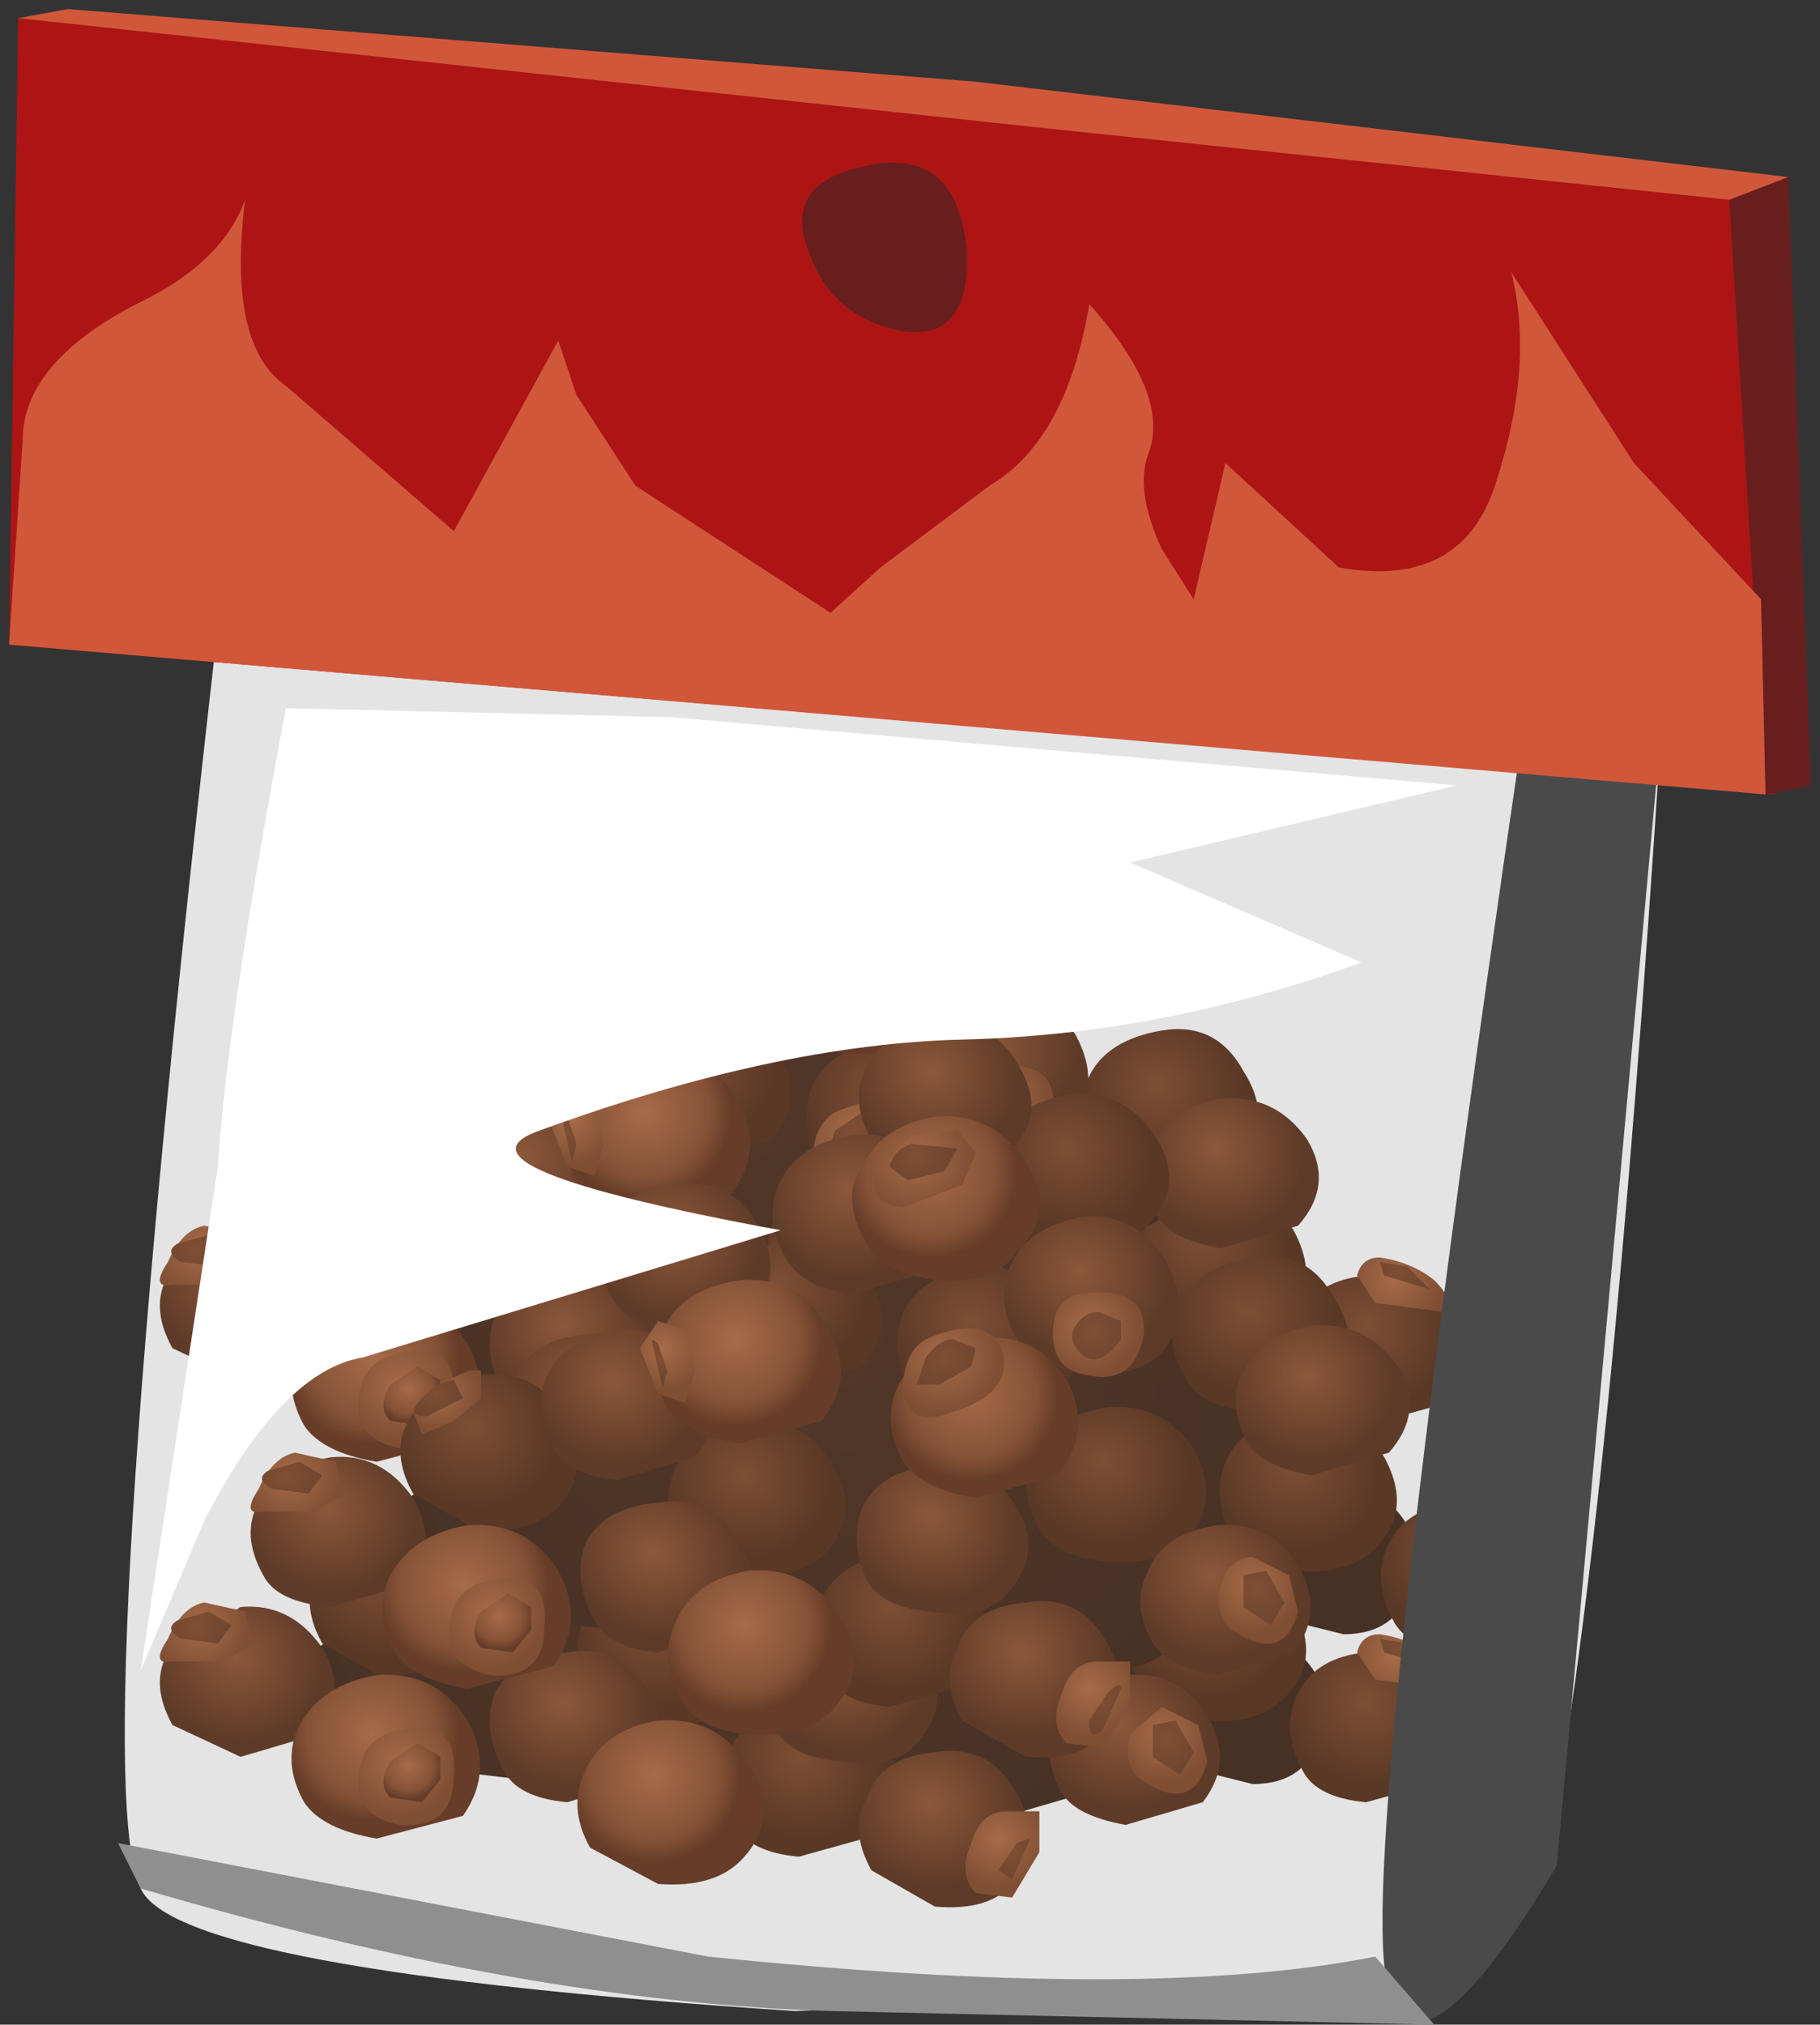 <?xml version="1.0" encoding="UTF-8" standalone="no"?>
<svg xmlns:xlink="http://www.w3.org/1999/xlink" height="22.3px" width="20.05px" xmlns="http://www.w3.org/2000/svg">
  <rect width="100%" height="100%" fill="#333333" stroke="none"/>
  <g transform="matrix(1.0, 0.0, 0.0, 1.0, 0.0, 0.0)">
    <use height="15.45" transform="matrix(1.0, 0.0, 0.0, 1.0, 1.35, 6.9)" width="16.95" xlink:href="#shape0"/>
    <use height="12.25" transform="matrix(1.0, 0.0, 0.0, 1.0, 1.75, 8.75)" width="15.4" xlink:href="#sprite0"/>
    <use height="14.35" transform="matrix(1.0, 0.0, 0.0, 1.0, 15.25, 7.9)" width="3.05" xlink:href="#sprite1"/>
    <use height="10.6" transform="matrix(1.0, 0.0, 0.0, 1.0, 1.55, 7.8)" width="14.5" xlink:href="#sprite2"/>
    <use height="22.2" transform="matrix(1.0, 0.0, 0.0, 1.0, 0.1, 0.1)" width="19.85" xlink:href="#shape4"/>
  </g>
  <defs>
    <g id="shape0" transform="matrix(1.0, 0.0, 0.0, 1.0, -1.35, -6.9)">
      <path d="M2.4 6.9 L18.3 8.05 Q17.75 16.7 17.05 20.4 16.85 21.35 15.9 21.9 L8.75 22.15 Q1.95 21.7 1.55 20.8 0.95 19.55 2.4 6.9" fill="#e4e4e4" fill-rule="evenodd" stroke="none"/>
    </g>
    <g id="sprite0" transform="matrix(1.0, 0.0, 0.0, 1.0, 0.0, 0.0)">
      <use height="12.25" transform="matrix(1.0, 0.0, 0.0, 1.0, 0.0, 0.0)" width="15.4" xlink:href="#shape1"/>
    </g>
    <g id="shape1" transform="matrix(1.0, 0.0, 0.0, 1.0, 0.0, 0.0)">
      <path d="M9.05 1.85 Q9.4 2.0 9.3 2.3 L9.3 2.8 10.1 3.15 10.95 3.4 11.6 4.35 12.15 5.15 12.6 5.35 Q12.95 5.7 12.8 6.2 12.65 6.75 12.05 6.75 L11.45 6.6 10.95 6.55 Q10.45 6.5 10.2 6.85 L9.0 7.2 7.75 6.95 7.0 7.05 6.15 7.2 5.15 6.8 4.0 6.7 2.75 6.55 2.0 6.15 1.65 5.8 1.5 5.45 2.2 4.9 Q2.7 4.55 3.8 4.15 L4.65 3.85 5.4 3.4 7.3 1.45 Q8.1 1.3 9.05 1.85" fill="url(#gradient0)" fill-rule="evenodd" stroke="none"/>
      <path d="M9.05 0.8 Q9.65 0.75 10.0 1.3 10.3 1.8 9.9 2.25 9.65 2.55 9.05 2.5 L8.3 2.1 Q8.05 1.7 8.25 1.3 8.45 0.9 9.05 0.8" fill="url(#gradient1)" fill-rule="evenodd" stroke="none"/>
      <path d="M5.9 2.35 Q6.5 2.25 6.8 2.8 7.15 3.35 6.75 3.8 L5.9 4.05 5.15 3.65 Q4.9 3.2 5.1 2.85 5.3 2.4 5.9 2.35" fill="url(#gradient2)" fill-rule="evenodd" stroke="none"/>
      <path d="M2.5 3.9 Q3.15 3.8 3.45 4.35 3.8 4.9 3.4 5.35 L2.5 5.6 1.8 5.2 Q1.55 4.75 1.75 4.4 1.95 4.0 2.5 3.9" fill="url(#gradient3)" fill-rule="evenodd" stroke="none"/>
      <path d="M5.45 4.4 Q6.1 4.35 6.4 4.85 6.75 5.4 6.35 5.85 6.05 6.15 5.45 6.1 4.9 6.05 4.75 5.75 4.5 5.3 4.7 4.9 4.9 4.5 5.45 4.4" fill="url(#gradient4)" fill-rule="evenodd" stroke="none"/>
      <path d="M7.1 5.85 Q7.7 5.8 8.0 6.35 8.35 6.85 7.95 7.3 L7.05 7.55 Q6.5 7.5 6.35 7.2 6.1 6.75 6.3 6.35 6.5 5.95 7.1 5.85" fill="url(#gradient5)" fill-rule="evenodd" stroke="none"/>
      <path d="M8.0 2.7 Q8.6 2.65 8.95 3.2 9.25 3.7 8.9 4.15 8.6 4.45 8.0 4.4 7.45 4.35 7.25 4.05 7.05 3.6 7.2 3.2 7.4 2.8 8.0 2.7" fill="url(#gradient6)" fill-rule="evenodd" stroke="none"/>
      <path d="M9.45 4.25 Q10.05 4.2 10.4 4.7 10.7 5.25 10.35 5.7 10.05 6.0 9.45 5.95 8.9 5.9 8.7 5.6 8.45 5.15 8.65 4.75 8.85 4.35 9.45 4.25" fill="url(#gradient7)" fill-rule="evenodd" stroke="none"/>
      <path d="M11.55 4.35 Q12.15 4.25 12.5 4.8 12.8 5.35 12.45 5.75 12.15 6.1 11.55 6.05 11.0 5.95 10.8 5.65 10.6 5.2 10.75 4.85 L11.55 4.35" fill="url(#gradient8)" fill-rule="evenodd" stroke="none"/>
      <path d="M13.3 5.3 Q13.95 5.2 14.25 5.75 14.6 6.3 14.2 6.7 L13.3 6.95 Q12.75 6.9 12.6 6.6 12.35 6.15 12.55 5.75 12.75 5.35 13.3 5.3" fill="url(#gradient9)" fill-rule="evenodd" stroke="none"/>
      <path d="M11.05 2.6 Q11.65 2.5 11.95 3.05 12.3 3.6 11.9 4.05 11.65 4.35 11.05 4.3 L10.3 3.9 Q10.05 3.5 10.25 3.1 10.45 2.7 11.05 2.6" fill="url(#gradient10)" fill-rule="evenodd" stroke="none"/>
      <path d="M7.55 0.0 Q8.15 -0.05 8.45 0.45 8.8 1.0 8.4 1.4 8.15 1.75 7.55 1.65 7.05 1.6 6.85 1.3 6.6 0.85 6.8 0.5 7.0 0.1 7.55 0.0" fill="url(#gradient11)" fill-rule="evenodd" stroke="none"/>
      <path d="M6.65 1.25 Q7.25 1.2 7.55 1.75 7.85 2.3 7.5 2.75 L6.65 3.0 5.9 2.6 Q5.65 2.15 5.85 1.75 L6.65 1.25" fill="url(#gradient12)" fill-rule="evenodd" stroke="none"/>
      <path d="M9.2 2.15 Q9.75 2.1 10.1 2.65 10.4 3.2 10.05 3.65 9.75 3.95 9.15 3.85 8.6 3.8 8.45 3.5 8.2 3.05 8.4 2.65 8.6 2.25 9.2 2.15" fill="url(#gradient13)" fill-rule="evenodd" stroke="none"/>
      <path d="M4.05 3.4 Q4.65 3.35 4.95 3.85 5.3 4.35 4.9 4.8 L4.05 5.05 Q3.5 5.0 3.35 4.7 3.1 4.25 3.3 3.85 3.5 3.5 4.05 3.4" fill="url(#gradient14)" fill-rule="evenodd" stroke="none"/>
      <path d="M7.5 4.9 Q8.1 4.8 8.45 5.35 8.75 5.85 8.35 6.3 8.1 6.6 7.5 6.5 6.95 6.45 6.8 6.15 6.6 5.75 6.75 5.35 6.95 4.95 7.5 4.9" fill="url(#gradient15)" fill-rule="evenodd" stroke="none"/>
      <path d="M10.65 5.55 Q11.25 5.5 11.55 6.0 11.85 6.5 11.5 6.95 L10.65 7.2 Q10.1 7.1 9.95 6.85 9.7 6.4 9.9 6.05 10.05 5.65 10.65 5.55" fill="url(#gradient16)" fill-rule="evenodd" stroke="none"/>
      <path d="M4.5 5.3 Q5.1 5.2 5.4 5.75 5.7 6.25 5.35 6.7 L4.5 6.95 Q3.95 6.9 3.8 6.6 3.55 6.15 3.7 5.75 3.9 5.35 4.5 5.3" fill="url(#gradient17)" fill-rule="evenodd" stroke="none"/>
      <path d="M0.9 4.8 Q1.45 4.75 1.8 5.25 2.1 5.75 1.75 6.2 L0.9 6.45 0.15 6.1 Q-0.1 5.65 0.1 5.3 L0.9 4.8" fill="url(#gradient18)" fill-rule="evenodd" stroke="none"/>
      <path d="M4.7 1.8 Q5.3 1.7 5.6 2.25 5.9 2.75 5.55 3.2 5.3 3.5 4.7 3.4 4.15 3.35 4.0 3.05 3.75 2.65 3.95 2.25 4.1 1.85 4.7 1.8" fill="url(#gradient19)" fill-rule="evenodd" stroke="none"/>
      <path d="M11.7 3.35 Q12.3 3.3 12.65 3.8 12.95 4.3 12.55 4.75 L11.7 5.0 Q11.15 4.9 11.0 4.65 10.75 4.2 10.95 3.85 11.15 3.45 11.7 3.35" fill="url(#gradient20)" fill-rule="evenodd" stroke="none"/>
      <path d="M8.55 6.4 Q9.15 6.3 9.45 6.85 9.75 7.4 9.4 7.85 9.15 8.15 8.55 8.1 L7.85 7.7 Q7.6 7.25 7.8 6.9 7.95 6.45 8.55 6.4" fill="url(#gradient21)" fill-rule="evenodd" stroke="none"/>
      <path d="M5.4 2.85 Q6.05 2.8 6.35 3.35 6.7 3.9 6.3 4.4 L5.4 4.65 Q4.8 4.55 4.6 4.25 4.35 3.8 4.55 3.4 4.75 2.95 5.4 2.85" fill="url(#gradient22)" fill-rule="evenodd" stroke="none"/>
      <path d="M2.4 5.55 Q3.05 5.5 3.4 6.05 3.7 6.6 3.35 7.1 L2.4 7.35 Q1.8 7.25 1.6 6.95 1.35 6.5 1.55 6.1 1.8 5.65 2.4 5.55" fill="url(#gradient23)" fill-rule="evenodd" stroke="none"/>
      <path d="M8.0 3.5 Q8.65 3.4 9.0 3.95 9.3 4.5 8.9 5.0 8.6 5.3 8.0 5.25 7.4 5.15 7.2 4.85 6.95 4.4 7.15 4.0 7.4 3.55 8.0 3.5" fill="url(#gradient24)" fill-rule="evenodd" stroke="none"/>
      <path d="M7.55 1.05 Q8.2 1.0 8.55 1.55 8.9 2.1 8.45 2.55 8.2 2.9 7.55 2.85 6.95 2.75 6.8 2.45 6.5 1.95 6.75 1.6 6.95 1.15 7.55 1.05" fill="url(#gradient25)" fill-rule="evenodd" stroke="none"/>
      <path d="M5.5 6.05 Q6.15 6.0 6.5 6.55 6.85 7.1 6.45 7.55 6.15 7.9 5.5 7.85 L4.75 7.45 Q4.5 7.0 4.7 6.6 4.9 6.15 5.5 6.05" fill="url(#gradient26)" fill-rule="evenodd" stroke="none"/>
      <path d="M7.3 1.25 L7.8 1.2 8.0 1.45 7.85 1.8 7.2 2.05 Q6.8 2.0 6.9 1.65 L7.3 1.25" fill="url(#gradient27)" fill-rule="evenodd" stroke="none"/>
      <path d="M4.8 3.4 L4.9 3.85 4.8 4.2 4.5 4.1 4.3 3.6 4.5 3.3 Q4.7 3.2 4.8 3.4" fill="url(#gradient28)" fill-rule="evenodd" stroke="none"/>
      <path d="M7.45 3.5 Q8.15 3.2 8.3 3.65 8.4 4.1 7.75 4.3 7.25 4.5 7.2 4.05 7.2 3.65 7.45 3.5" fill="url(#gradient29)" fill-rule="evenodd" stroke="none"/>
      <path d="M11.05 5.9 L11.45 6.1 11.55 6.5 Q11.4 7.05 10.9 6.75 10.6 6.6 10.7 6.2 L11.05 5.9" fill="url(#gradient30)" fill-rule="evenodd" stroke="none"/>
      <path d="M13.45 5.1 Q13.8 5.15 14.05 5.35 14.3 5.6 14.15 5.7 L13.4 5.6 13.2 5.3 Q13.25 5.1 13.45 5.1" fill="url(#gradient31)" fill-rule="evenodd" stroke="none"/>
      <path d="M2.1 4.0 L2.55 3.85 2.55 4.15 2.25 4.4 1.9 4.55 1.8 4.3 2.1 4.0" fill="url(#gradient32)" fill-rule="evenodd" stroke="none"/>
      <path d="M0.5 4.75 L0.95 4.85 1.05 5.2 0.7 5.4 0.15 5.4 Q-0.1 5.45 0.1 5.15 0.25 4.8 0.5 4.75" fill="url(#gradient33)" fill-rule="evenodd" stroke="none"/>
      <path d="M2.7 6.15 Q3.3 6.05 3.25 6.65 3.25 7.25 2.65 7.2 2.15 7.1 2.2 6.65 2.25 6.2 2.7 6.15" fill="url(#gradient34)" fill-rule="evenodd" stroke="none"/>
      <path d="M9.35 7.05 L9.7 7.05 9.7 7.5 9.4 8.0 9.0 7.95 Q8.8 7.75 8.95 7.4 9.05 7.05 9.35 7.05" fill="url(#gradient35)" fill-rule="evenodd" stroke="none"/>
      <path d="M9.15 3.0 Q9.9 2.9 9.85 3.45 9.75 4.0 9.25 3.9 8.85 3.85 8.85 3.45 8.85 3.05 9.15 3.0" fill="url(#gradient36)" fill-rule="evenodd" stroke="none"/>
      <path d="M7.3 1.35 L7.8 1.4 7.65 1.65 7.25 1.75 7.05 1.6 Q7.1 1.4 7.3 1.35" fill="url(#gradient37)" fill-rule="evenodd" stroke="none"/>
      <path d="M4.45 3.6 Q4.4 3.45 4.5 3.55 L4.6 3.85 4.55 4.05 4.45 3.6" fill="url(#gradient38)" fill-rule="evenodd" stroke="none"/>
      <path d="M2.25 3.95 L2.35 4.15 1.95 4.35 Q1.7 4.35 1.9 4.15 2.1 3.95 2.25 3.95" fill="url(#gradient39)" fill-rule="evenodd" stroke="none"/>
      <path d="M0.55 4.85 L0.8 5.0 0.65 5.2 0.25 5.15 Q0.05 5.05 0.2 4.95 L0.55 4.85" fill="url(#gradient40)" fill-rule="evenodd" stroke="none"/>
      <path d="M2.85 6.3 L3.1 6.45 3.1 6.7 2.9 6.95 2.55 6.9 Q2.4 6.75 2.55 6.5 L2.85 6.3" fill="url(#gradient41)" fill-rule="evenodd" stroke="none"/>
      <path d="M9.6 7.35 L9.4 7.8 9.25 7.7 9.45 7.4 9.6 7.35" fill="url(#gradient42)" fill-rule="evenodd" stroke="none"/>
      <path d="M11.2 6.05 L11.4 6.4 11.25 6.65 10.95 6.45 10.95 6.1 11.2 6.05" fill="url(#gradient43)" fill-rule="evenodd" stroke="none"/>
      <path d="M13.75 5.2 L14.0 5.45 13.5 5.3 13.45 5.15 13.75 5.2" fill="url(#gradient44)" fill-rule="evenodd" stroke="none"/>
      <path d="M9.35 3.2 L9.6 3.3 9.6 3.5 Q9.35 3.85 9.15 3.65 L9.1 3.35 9.35 3.2" fill="url(#gradient45)" fill-rule="evenodd" stroke="none"/>
      <path d="M7.75 3.5 L8.0 3.6 7.95 3.8 7.6 4.0 7.35 4.0 7.45 3.7 7.75 3.5" fill="url(#gradient46)" fill-rule="evenodd" stroke="none"/>
      <path d="M9.05 6.0 Q9.4 6.15 9.3 6.45 L9.3 6.95 10.1 7.3 10.95 7.55 11.6 8.5 12.15 9.3 12.6 9.5 Q12.95 9.85 12.8 10.35 12.65 10.9 12.05 10.9 L11.45 10.75 10.95 10.7 Q10.45 10.65 10.2 11.0 L9.0 11.35 7.75 11.1 7.0 11.2 6.15 11.35 5.15 10.95 4.0 10.85 2.75 10.7 2.0 10.3 1.65 9.95 1.5 9.6 2.2 9.05 Q2.7 8.7 3.8 8.3 L4.65 8.0 5.4 7.55 7.3 5.6 Q8.1 5.45 9.05 6.0" fill="url(#gradient47)" fill-rule="evenodd" stroke="none"/>
      <path d="M9.05 4.95 Q9.65 4.9 10.0 5.45 10.3 5.95 9.9 6.4 9.65 6.7 9.05 6.65 L8.3 6.25 Q8.05 5.85 8.25 5.45 8.45 5.05 9.05 4.95" fill="url(#gradient48)" fill-rule="evenodd" stroke="none"/>
      <path d="M5.9 6.5 Q6.5 6.4 6.8 6.95 7.15 7.5 6.75 7.95 L5.9 8.2 5.15 7.8 Q4.9 7.35 5.1 7.0 5.3 6.55 5.9 6.5" fill="url(#gradient49)" fill-rule="evenodd" stroke="none"/>
      <path d="M2.5 8.05 Q3.15 7.95 3.45 8.5 3.8 9.05 3.4 9.5 L2.5 9.75 1.8 9.35 Q1.55 8.9 1.75 8.55 1.95 8.15 2.5 8.05" fill="url(#gradient50)" fill-rule="evenodd" stroke="none"/>
      <path d="M5.45 8.55 Q6.1 8.5 6.4 9.0 6.75 9.55 6.35 10.0 6.05 10.3 5.45 10.25 4.9 10.2 4.75 9.9 4.5 9.45 4.7 9.05 4.9 8.65 5.45 8.55" fill="url(#gradient51)" fill-rule="evenodd" stroke="none"/>
      <path d="M7.1 10.0 Q7.7 9.95 8.0 10.5 8.35 11.0 7.95 11.45 L7.05 11.7 Q6.5 11.65 6.35 11.35 6.1 10.9 6.3 10.5 6.5 10.1 7.1 10.0" fill="url(#gradient52)" fill-rule="evenodd" stroke="none"/>
      <path d="M8.0 6.85 Q8.6 6.8 8.95 7.35 9.25 7.85 8.9 8.3 8.6 8.6 8.0 8.55 7.45 8.5 7.25 8.2 7.05 7.75 7.2 7.35 7.4 6.95 8.0 6.85" fill="url(#gradient53)" fill-rule="evenodd" stroke="none"/>
      <path d="M9.45 8.4 Q10.05 8.35 10.4 8.85 10.7 9.4 10.35 9.85 10.05 10.15 9.45 10.1 8.9 10.05 8.7 9.75 8.45 9.3 8.65 8.9 8.85 8.5 9.45 8.4" fill="url(#gradient54)" fill-rule="evenodd" stroke="none"/>
      <path d="M11.55 8.5 Q12.15 8.4 12.5 8.95 12.8 9.5 12.45 9.9 12.15 10.25 11.55 10.2 11.0 10.1 10.8 9.8 10.6 9.35 10.75 9.0 L11.55 8.5" fill="url(#gradient55)" fill-rule="evenodd" stroke="none"/>
      <path d="M13.3 9.45 Q13.95 9.35 14.25 9.9 14.6 10.45 14.2 10.85 L13.3 11.1 Q12.75 11.05 12.6 10.75 12.35 10.3 12.55 9.9 12.75 9.5 13.3 9.45" fill="url(#gradient56)" fill-rule="evenodd" stroke="none"/>
      <path d="M11.05 6.75 Q11.65 6.65 11.95 7.2 12.3 7.75 11.9 8.2 11.65 8.5 11.05 8.45 L10.3 8.05 Q10.05 7.65 10.25 7.25 10.45 6.85 11.05 6.75" fill="url(#gradient57)" fill-rule="evenodd" stroke="none"/>
      <path d="M7.55 4.15 Q8.15 4.1 8.45 4.6 8.8 5.15 8.4 5.55 8.15 5.9 7.55 5.8 7.05 5.75 6.85 5.45 6.6 5.0 6.8 4.65 7.0 4.25 7.55 4.15" fill="url(#gradient58)" fill-rule="evenodd" stroke="none"/>
      <path d="M6.65 5.4 Q7.25 5.35 7.55 5.9 7.85 6.45 7.5 6.9 L6.65 7.15 5.9 6.75 Q5.65 6.3 5.85 5.9 L6.65 5.4" fill="url(#gradient59)" fill-rule="evenodd" stroke="none"/>
      <path d="M9.2 6.3 Q9.75 6.25 10.1 6.8 10.4 7.35 10.05 7.8 9.75 8.1 9.15 8.0 8.6 7.95 8.45 7.65 8.2 7.2 8.4 6.8 8.6 6.4 9.2 6.3" fill="url(#gradient60)" fill-rule="evenodd" stroke="none"/>
      <path d="M4.05 7.55 Q4.65 7.5 4.95 8.0 5.3 8.5 4.9 8.95 L4.05 9.2 Q3.5 9.15 3.35 8.85 3.1 8.4 3.3 8.0 3.5 7.65 4.05 7.55" fill="url(#gradient61)" fill-rule="evenodd" stroke="none"/>
      <path d="M7.5 9.05 Q8.1 8.95 8.45 9.5 8.75 10.0 8.35 10.45 8.1 10.75 7.5 10.65 6.95 10.6 6.8 10.3 6.6 9.9 6.75 9.5 6.95 9.1 7.5 9.05" fill="url(#gradient62)" fill-rule="evenodd" stroke="none"/>
      <path d="M10.65 9.7 Q11.25 9.65 11.55 10.15 11.85 10.65 11.5 11.1 L10.65 11.35 Q10.1 11.25 9.95 11.0 9.7 10.55 9.9 10.2 10.05 9.8 10.65 9.7" fill="url(#gradient63)" fill-rule="evenodd" stroke="none"/>
      <path d="M4.5 9.45 Q5.1 9.35 5.4 9.9 5.7 10.4 5.35 10.85 L4.5 11.1 Q3.95 11.05 3.8 10.75 3.55 10.3 3.7 9.9 3.9 9.5 4.5 9.45" fill="url(#gradient64)" fill-rule="evenodd" stroke="none"/>
      <path d="M0.9 8.95 Q1.45 8.9 1.8 9.4 2.1 9.9 1.75 10.35 L0.9 10.6 0.15 10.25 Q-0.1 9.8 0.1 9.45 L0.9 8.95" fill="url(#gradient65)" fill-rule="evenodd" stroke="none"/>
      <path d="M4.7 5.95 Q5.3 5.85 5.6 6.4 5.9 6.9 5.55 7.35 5.3 7.65 4.7 7.55 4.15 7.5 4.0 7.2 3.75 6.8 3.95 6.4 4.1 6.0 4.7 5.95" fill="url(#gradient66)" fill-rule="evenodd" stroke="none"/>
      <path d="M11.7 7.5 Q12.3 7.45 12.65 7.95 12.95 8.45 12.55 8.9 L11.7 9.15 Q11.15 9.05 11.0 8.8 10.75 8.35 10.95 8.0 11.15 7.6 11.7 7.5" fill="url(#gradient67)" fill-rule="evenodd" stroke="none"/>
      <path d="M8.55 10.55 Q9.15 10.45 9.45 11.0 9.75 11.55 9.4 12.0 9.15 12.3 8.55 12.25 L7.85 11.85 Q7.6 11.4 7.8 11.05 7.95 10.6 8.55 10.55" fill="url(#gradient68)" fill-rule="evenodd" stroke="none"/>
      <path d="M5.4 7.0 Q6.05 6.95 6.35 7.5 6.7 8.05 6.3 8.55 L5.4 8.8 Q4.8 8.7 4.6 8.4 4.35 7.95 4.55 7.55 4.75 7.1 5.4 7.0" fill="url(#gradient69)" fill-rule="evenodd" stroke="none"/>
      <path d="M2.4 9.7 Q3.05 9.65 3.4 10.2 3.7 10.75 3.35 11.25 L2.4 11.5 Q1.8 11.4 1.6 11.1 1.35 10.65 1.55 10.25 1.8 9.8 2.4 9.7" fill="url(#gradient70)" fill-rule="evenodd" stroke="none"/>
      <path d="M8.0 7.65 Q8.65 7.55 9.0 8.1 9.3 8.65 8.9 9.15 8.6 9.45 8.0 9.4 7.4 9.3 7.2 9.0 6.95 8.55 7.15 8.15 7.4 7.7 8.0 7.65" fill="url(#gradient71)" fill-rule="evenodd" stroke="none"/>
      <path d="M7.55 5.2 Q8.2 5.15 8.55 5.7 8.9 6.25 8.45 6.7 8.2 7.05 7.55 7.0 6.95 6.9 6.8 6.6 6.5 6.1 6.75 5.75 6.95 5.3 7.55 5.2" fill="url(#gradient72)" fill-rule="evenodd" stroke="none"/>
      <path d="M5.5 10.2 Q6.15 10.15 6.5 10.7 6.85 11.25 6.45 11.7 6.15 12.05 5.5 12.0 L4.75 11.6 Q4.5 11.15 4.7 10.75 4.9 10.3 5.5 10.2" fill="url(#gradient73)" fill-rule="evenodd" stroke="none"/>
      <path d="M7.3 5.4 L7.8 5.35 8.0 5.6 7.85 5.95 7.2 6.2 Q6.8 6.15 6.9 5.8 L7.3 5.4" fill="url(#gradient74)" fill-rule="evenodd" stroke="none"/>
      <path d="M4.8 7.55 L4.9 8.0 4.8 8.35 4.5 8.25 4.3 7.75 4.5 7.45 Q4.7 7.35 4.8 7.55" fill="url(#gradient75)" fill-rule="evenodd" stroke="none"/>
      <path d="M7.45 7.65 Q8.15 7.35 8.3 7.8 8.4 8.25 7.75 8.45 7.25 8.65 7.2 8.2 7.2 7.8 7.45 7.65" fill="url(#gradient76)" fill-rule="evenodd" stroke="none"/>
      <path d="M11.05 10.05 L11.45 10.25 11.55 10.65 Q11.4 11.2 10.9 10.9 10.6 10.75 10.7 10.35 L11.05 10.05" fill="url(#gradient77)" fill-rule="evenodd" stroke="none"/>
      <path d="M13.45 9.25 Q13.8 9.3 14.05 9.5 14.3 9.75 14.15 9.85 L13.4 9.75 13.2 9.45 Q13.25 9.25 13.45 9.25" fill="url(#gradient78)" fill-rule="evenodd" stroke="none"/>
      <path d="M2.1 8.15 L2.55 8.0 2.55 8.3 2.25 8.55 1.9 8.7 1.8 8.45 2.1 8.15" fill="url(#gradient79)" fill-rule="evenodd" stroke="none"/>
      <path d="M0.5 8.9 L0.95 9.0 1.05 9.35 0.7 9.55 0.15 9.55 Q-0.1 9.6 0.1 9.3 0.25 8.95 0.5 8.9" fill="url(#gradient80)" fill-rule="evenodd" stroke="none"/>
      <path d="M2.7 10.3 Q3.3 10.2 3.25 10.8 3.25 11.4 2.65 11.35 2.15 11.25 2.2 10.8 2.25 10.35 2.7 10.3" fill="url(#gradient81)" fill-rule="evenodd" stroke="none"/>
      <path d="M9.35 11.2 L9.7 11.2 9.7 11.65 9.4 12.15 9.0 12.1 Q8.8 11.9 8.95 11.55 9.05 11.2 9.35 11.2" fill="url(#gradient82)" fill-rule="evenodd" stroke="none"/>
      <path d="M9.15 7.15 Q9.9 7.05 9.85 7.6 9.75 8.15 9.25 8.05 8.85 8.0 8.85 7.6 8.85 7.2 9.15 7.15" fill="url(#gradient83)" fill-rule="evenodd" stroke="none"/>
      <path d="M7.3 5.5 L7.8 5.55 7.65 5.8 7.25 5.9 7.05 5.75 Q7.1 5.55 7.3 5.5" fill="url(#gradient84)" fill-rule="evenodd" stroke="none"/>
      <path d="M4.45 7.75 Q4.4 7.6 4.5 7.7 L4.6 8.0 4.55 8.2 4.45 7.75" fill="url(#gradient85)" fill-rule="evenodd" stroke="none"/>
      <path d="M2.25 8.1 L2.35 8.3 1.95 8.5 Q1.7 8.5 1.9 8.3 2.1 8.1 2.25 8.1" fill="url(#gradient86)" fill-rule="evenodd" stroke="none"/>
      <path d="M0.55 9.0 L0.8 9.15 0.65 9.35 0.25 9.3 Q0.05 9.2 0.2 9.1 L0.55 9.0" fill="url(#gradient87)" fill-rule="evenodd" stroke="none"/>
      <path d="M2.85 10.45 L3.1 10.6 3.1 10.85 2.9 11.1 2.55 11.05 Q2.4 10.9 2.55 10.65 L2.85 10.45" fill="url(#gradient88)" fill-rule="evenodd" stroke="none"/>
      <path d="M9.6 11.5 L9.4 11.95 9.25 11.85 9.45 11.55 9.6 11.5" fill="url(#gradient89)" fill-rule="evenodd" stroke="none"/>
      <path d="M11.2 10.2 L11.4 10.55 11.25 10.8 10.95 10.6 10.95 10.25 11.2 10.2" fill="url(#gradient90)" fill-rule="evenodd" stroke="none"/>
      <path d="M13.75 9.35 L14.0 9.6 13.5 9.45 13.45 9.3 13.75 9.35" fill="url(#gradient91)" fill-rule="evenodd" stroke="none"/>
      <path d="M9.35 7.35 L9.6 7.45 9.6 7.65 Q9.35 8.0 9.15 7.8 L9.1 7.5 9.35 7.35" fill="url(#gradient92)" fill-rule="evenodd" stroke="none"/>
      <path d="M7.75 7.65 L8.0 7.75 7.95 7.95 7.6 8.15 7.35 8.15 7.45 7.85 7.75 7.65" fill="url(#gradient93)" fill-rule="evenodd" stroke="none"/>
      <path d="M10.05 4.35 Q10.4 4.5 10.3 4.8 L10.3 5.3 11.1 5.65 11.95 5.9 12.6 6.85 13.15 7.65 13.6 7.85 Q13.95 8.2 13.8 8.7 13.65 9.25 13.05 9.25 L12.45 9.1 11.95 9.05 Q11.45 9.0 11.2 9.35 10.9 9.7 10.0 9.7 L8.75 9.45 8.0 9.55 7.15 9.7 6.15 9.3 5.0 9.2 3.75 9.05 3.0 8.65 2.65 8.3 2.5 7.95 3.2 7.4 Q3.7 7.05 4.8 6.65 L5.65 6.35 6.4 5.9 8.3 3.95 Q9.1 3.8 10.05 4.35" fill="url(#gradient94)" fill-rule="evenodd" stroke="none"/>
      <path d="M10.05 3.3 Q10.65 3.25 11.0 3.8 11.3 4.3 10.9 4.75 10.65 5.05 10.05 5.0 9.45 4.95 9.3 4.6 9.05 4.2 9.25 3.8 9.45 3.4 10.05 3.3" fill="url(#gradient95)" fill-rule="evenodd" stroke="none"/>
      <path d="M6.9 4.85 Q7.5 4.75 7.8 5.3 8.15 5.85 7.75 6.3 L6.9 6.55 Q6.3 6.45 6.15 6.15 5.9 5.7 6.1 5.35 L6.9 4.85" fill="url(#gradient96)" fill-rule="evenodd" stroke="none"/>
      <path d="M3.5 6.4 Q4.15 6.3 4.45 6.85 4.8 7.4 4.4 7.85 4.1 8.15 3.5 8.1 L2.8 7.7 Q2.55 7.25 2.75 6.9 2.95 6.5 3.5 6.4" fill="url(#gradient97)" fill-rule="evenodd" stroke="none"/>
      <path d="M6.45 6.9 Q7.1 6.85 7.4 7.35 7.75 7.9 7.35 8.35 7.05 8.65 6.45 8.6 5.9 8.55 5.75 8.25 5.5 7.8 5.7 7.4 5.9 7.0 6.45 6.9" fill="url(#gradient98)" fill-rule="evenodd" stroke="none"/>
      <path d="M8.1 8.35 Q8.7 8.3 9.0 8.85 9.35 9.35 8.95 9.8 L8.05 10.05 Q7.5 10.0 7.35 9.7 7.1 9.25 7.3 8.85 7.5 8.45 8.1 8.35" fill="url(#gradient99)" fill-rule="evenodd" stroke="none"/>
      <path d="M9.0 5.2 Q9.6 5.15 9.95 5.7 10.25 6.2 9.9 6.65 L9.0 6.9 Q8.45 6.85 8.25 6.55 8.05 6.1 8.2 5.7 8.4 5.3 9.0 5.2" fill="url(#gradient100)" fill-rule="evenodd" stroke="none"/>
      <path d="M10.45 6.75 Q11.05 6.7 11.4 7.2 11.7 7.75 11.35 8.2 11.05 8.5 10.45 8.45 9.9 8.4 9.7 8.1 9.45 7.65 9.65 7.25 9.85 6.85 10.45 6.75" fill="url(#gradient101)" fill-rule="evenodd" stroke="none"/>
      <path d="M12.55 6.85 Q13.15 6.75 13.5 7.3 13.8 7.85 13.45 8.25 13.15 8.6 12.55 8.55 12.0 8.45 11.8 8.15 11.6 7.7 11.75 7.35 11.95 6.9 12.55 6.85" fill="url(#gradient102)" fill-rule="evenodd" stroke="none"/>
      <path d="M14.3 7.8 Q14.95 7.7 15.25 8.25 15.6 8.8 15.2 9.2 L14.3 9.45 Q13.75 9.4 13.6 9.1 13.35 8.65 13.55 8.25 13.75 7.85 14.3 7.8" fill="url(#gradient103)" fill-rule="evenodd" stroke="none"/>
      <path d="M12.05 5.1 Q12.65 5.0 12.95 5.55 13.3 6.1 12.9 6.55 12.65 6.85 12.05 6.8 11.45 6.75 11.3 6.4 11.05 6.0 11.25 5.6 11.45 5.2 12.05 5.1" fill="url(#gradient104)" fill-rule="evenodd" stroke="none"/>
      <path d="M8.55 2.5 Q9.15 2.45 9.45 2.95 9.8 3.5 9.4 3.9 9.15 4.25 8.55 4.15 8.05 4.1 7.85 3.8 7.6 3.35 7.8 3.0 8.0 2.6 8.55 2.5" fill="url(#gradient105)" fill-rule="evenodd" stroke="none"/>
      <path d="M7.65 3.75 Q8.25 3.7 8.55 4.25 8.85 4.8 8.5 5.25 L7.65 5.5 Q7.1 5.45 6.9 5.1 6.65 4.65 6.85 4.25 7.05 3.85 7.65 3.75" fill="url(#gradient106)" fill-rule="evenodd" stroke="none"/>
      <path d="M10.2 4.65 Q10.75 4.6 11.1 5.15 11.4 5.7 11.05 6.15 10.75 6.45 10.15 6.35 9.6 6.3 9.45 6.0 9.2 5.55 9.4 5.15 9.6 4.75 10.2 4.65" fill="url(#gradient107)" fill-rule="evenodd" stroke="none"/>
      <path d="M5.05 5.9 Q5.65 5.85 5.95 6.35 6.3 6.85 5.9 7.3 L5.05 7.55 Q4.5 7.5 4.35 7.2 4.1 6.75 4.3 6.35 4.5 6.0 5.05 5.9" fill="url(#gradient108)" fill-rule="evenodd" stroke="none"/>
      <path d="M8.5 7.4 Q9.1 7.3 9.45 7.85 9.75 8.35 9.35 8.8 9.1 9.1 8.5 9.0 7.95 8.95 7.8 8.65 7.6 8.25 7.75 7.85 7.95 7.45 8.5 7.4" fill="url(#gradient109)" fill-rule="evenodd" stroke="none"/>
      <path d="M11.65 8.05 Q12.25 8.0 12.55 8.5 12.85 9.0 12.5 9.45 L11.65 9.7 Q11.1 9.6 10.95 9.35 10.7 8.9 10.9 8.55 11.05 8.15 11.65 8.05" fill="url(#gradient110)" fill-rule="evenodd" stroke="none"/>
      <path d="M5.5 7.8 Q6.1 7.7 6.4 8.25 6.7 8.75 6.35 9.2 L5.5 9.45 Q4.95 9.4 4.8 9.1 4.55 8.65 4.7 8.25 4.9 7.85 5.5 7.8" fill="url(#gradient111)" fill-rule="evenodd" stroke="none"/>
      <path d="M1.9 7.3 Q2.45 7.25 2.8 7.75 3.1 8.25 2.75 8.7 L1.9 8.95 Q1.3 8.9 1.15 8.6 0.9 8.15 1.1 7.8 1.3 7.4 1.9 7.3" fill="url(#gradient112)" fill-rule="evenodd" stroke="none"/>
      <path d="M5.7 4.3 Q6.3 4.2 6.6 4.75 6.9 5.25 6.55 5.7 L5.7 5.9 Q5.15 5.85 5.0 5.55 4.75 5.15 4.95 4.75 5.1 4.35 5.7 4.3" fill="url(#gradient113)" fill-rule="evenodd" stroke="none"/>
      <path d="M12.7 5.85 Q13.3 5.8 13.65 6.3 13.95 6.8 13.55 7.25 L12.7 7.5 Q12.15 7.4 12.0 7.15 11.75 6.7 11.95 6.35 12.15 5.95 12.7 5.85" fill="url(#gradient114)" fill-rule="evenodd" stroke="none"/>
      <path d="M9.55 8.9 Q10.15 8.8 10.45 9.35 10.75 9.9 10.4 10.35 10.15 10.65 9.55 10.6 L8.85 10.2 Q8.6 9.75 8.8 9.4 8.95 8.95 9.55 8.9" fill="url(#gradient115)" fill-rule="evenodd" stroke="none"/>
      <path d="M6.4 5.35 Q7.05 5.3 7.35 5.85 7.7 6.4 7.3 6.9 L6.4 7.15 Q5.8 7.05 5.6 6.75 5.35 6.3 5.55 5.9 5.75 5.45 6.4 5.35" fill="url(#gradient116)" fill-rule="evenodd" stroke="none"/>
      <path d="M3.4 8.05 Q4.05 8.0 4.4 8.55 4.7 9.1 4.35 9.6 L3.4 9.85 Q2.8 9.75 2.6 9.45 2.35 9.0 2.55 8.6 2.8 8.15 3.4 8.05" fill="url(#gradient117)" fill-rule="evenodd" stroke="none"/>
      <path d="M9.0 6.0 Q9.65 5.9 10.0 6.45 10.3 7.0 9.9 7.5 L9.0 7.75 Q8.4 7.65 8.2 7.35 7.95 6.9 8.15 6.5 8.4 6.05 9.0 6.0" fill="url(#gradient118)" fill-rule="evenodd" stroke="none"/>
      <path d="M8.55 3.55 Q9.2 3.5 9.55 4.05 9.9 4.6 9.45 5.05 9.2 5.4 8.55 5.35 7.95 5.25 7.8 4.95 7.5 4.45 7.75 4.1 7.95 3.65 8.55 3.55" fill="url(#gradient119)" fill-rule="evenodd" stroke="none"/>
      <path d="M6.5 8.55 Q7.15 8.5 7.5 9.05 7.85 9.6 7.45 10.05 7.15 10.4 6.5 10.35 5.9 10.3 5.75 9.95 5.5 9.5 5.7 9.1 5.9 8.65 6.5 8.55" fill="url(#gradient120)" fill-rule="evenodd" stroke="none"/>
      <path d="M8.3 3.75 L8.8 3.7 9.0 3.95 8.85 4.3 8.2 4.55 Q7.8 4.5 7.9 4.15 L8.3 3.75" fill="url(#gradient121)" fill-rule="evenodd" stroke="none"/>
      <path d="M5.8 5.9 L5.9 6.35 5.8 6.7 5.5 6.6 5.3 6.1 5.5 5.8 5.8 5.9" fill="url(#gradient122)" fill-rule="evenodd" stroke="none"/>
      <path d="M8.45 6.0 Q9.15 5.7 9.3 6.15 9.4 6.6 8.75 6.8 8.25 7.0 8.2 6.55 8.2 6.15 8.45 6.0" fill="url(#gradient123)" fill-rule="evenodd" stroke="none"/>
      <path d="M12.05 8.4 L12.45 8.6 12.55 9.0 Q12.4 9.55 11.9 9.25 11.6 9.1 11.7 8.7 11.8 8.4 12.05 8.4" fill="url(#gradient124)" fill-rule="evenodd" stroke="none"/>
      <path d="M14.45 7.6 Q14.8 7.65 15.05 7.85 15.3 8.1 15.15 8.2 L14.4 8.1 14.2 7.8 Q14.25 7.6 14.45 7.6" fill="url(#gradient125)" fill-rule="evenodd" stroke="none"/>
      <path d="M3.1 6.5 Q3.45 6.3 3.55 6.35 L3.55 6.65 3.25 6.9 2.9 7.05 2.8 6.8 3.1 6.5" fill="url(#gradient126)" fill-rule="evenodd" stroke="none"/>
      <path d="M1.5 7.25 L1.95 7.35 2.05 7.7 1.7 7.9 1.15 7.9 Q0.9 7.95 1.1 7.65 1.25 7.3 1.5 7.25" fill="url(#gradient127)" fill-rule="evenodd" stroke="none"/>
      <path d="M3.7 8.65 Q4.3 8.55 4.25 9.15 4.25 9.75 3.65 9.7 3.15 9.6 3.2 9.15 3.25 8.7 3.7 8.65" fill="url(#gradient128)" fill-rule="evenodd" stroke="none"/>
      <path d="M10.35 9.55 L10.7 9.55 10.7 10.0 10.4 10.5 10.0 10.45 Q9.8 10.25 9.95 9.9 10.05 9.55 10.35 9.55" fill="url(#gradient129)" fill-rule="evenodd" stroke="none"/>
      <path d="M10.15 5.5 Q10.9 5.4 10.85 5.95 10.75 6.5 10.25 6.4 9.85 6.35 9.85 5.95 9.85 5.55 10.15 5.5" fill="url(#gradient130)" fill-rule="evenodd" stroke="none"/>
      <path d="M8.3 3.85 L8.8 3.9 8.65 4.15 8.25 4.25 8.05 4.1 Q8.1 3.9 8.3 3.85" fill="url(#gradient131)" fill-rule="evenodd" stroke="none"/>
      <path d="M5.45 6.1 Q5.4 5.95 5.5 6.05 L5.6 6.35 5.55 6.55 5.45 6.1" fill="url(#gradient132)" fill-rule="evenodd" stroke="none"/>
      <path d="M3.25 6.45 L3.35 6.65 2.95 6.85 Q2.7 6.85 2.9 6.65 3.1 6.45 3.25 6.45" fill="url(#gradient133)" fill-rule="evenodd" stroke="none"/>
      <path d="M1.55 7.35 L1.8 7.5 1.65 7.7 1.25 7.65 Q1.05 7.55 1.2 7.45 L1.55 7.35" fill="url(#gradient134)" fill-rule="evenodd" stroke="none"/>
      <path d="M3.85 8.8 L4.1 8.95 4.1 9.2 3.9 9.45 3.55 9.4 Q3.4 9.25 3.55 9.0 L3.85 8.8" fill="url(#gradient135)" fill-rule="evenodd" stroke="none"/>
      <path d="M10.6 9.85 L10.4 10.3 Q10.25 10.45 10.25 10.2 L10.45 9.9 Q10.6 9.75 10.6 9.85" fill="url(#gradient136)" fill-rule="evenodd" stroke="none"/>
      <path d="M12.2 8.55 L12.4 8.9 12.25 9.15 11.95 8.95 11.95 8.6 12.2 8.55" fill="url(#gradient137)" fill-rule="evenodd" stroke="none"/>
      <path d="M14.75 7.7 L15.0 7.95 14.5 7.8 14.45 7.65 14.75 7.7" fill="url(#gradient138)" fill-rule="evenodd" stroke="none"/>
      <path d="M10.35 5.7 L10.6 5.8 10.6 6.0 Q10.35 6.35 10.15 6.15 10.0 6.0 10.1 5.85 10.2 5.7 10.35 5.7" fill="url(#gradient139)" fill-rule="evenodd" stroke="none"/>
      <path d="M8.75 6.0 L9.0 6.1 8.95 6.3 8.6 6.5 8.35 6.5 8.45 6.2 Q8.6 6.0 8.75 6.0" fill="url(#gradient140)" fill-rule="evenodd" stroke="none"/>
    </g>
    <radialGradient cx="0" cy="0" gradientTransform="matrix(0.003, 0.006, 0.006, -0.003, 6.3, 3.4)" gradientUnits="userSpaceOnUse" id="gradient0" r="819.2" spreadMethod="pad">
      <stop offset="0.0" stop-color="#523729"/>
      <stop offset="1.0" stop-color="#473125"/>
    </radialGradient>
    <radialGradient cx="0" cy="0" gradientTransform="matrix(6.0E-4, 0.001, 0.001, -5.0E-4, 9.0, 1.4)" gradientUnits="userSpaceOnUse" id="gradient1" r="819.2" spreadMethod="pad">
      <stop offset="0.0" stop-color="#7d4e35"/>
      <stop offset="1.0" stop-color="#593826"/>
    </radialGradient>
    <radialGradient cx="0" cy="0" gradientTransform="matrix(6.0E-4, 0.001, 0.001, -5.0E-4, 5.85, 2.9)" gradientUnits="userSpaceOnUse" id="gradient2" r="819.2" spreadMethod="pad">
      <stop offset="0.0" stop-color="#7d4e35"/>
      <stop offset="1.0" stop-color="#593826"/>
    </radialGradient>
    <radialGradient cx="0" cy="0" gradientTransform="matrix(6.0E-4, 0.001, 0.001, -5.0E-4, 2.45, 4.45)" gradientUnits="userSpaceOnUse" id="gradient3" r="819.2" spreadMethod="pad">
      <stop offset="0.0" stop-color="#7d4e35"/>
      <stop offset="1.0" stop-color="#593826"/>
    </radialGradient>
    <radialGradient cx="0" cy="0" gradientTransform="matrix(6.0E-4, 0.001, 0.001, -5.0E-4, 5.45, 5.0)" gradientUnits="userSpaceOnUse" id="gradient4" r="819.2" spreadMethod="pad">
      <stop offset="0.0" stop-color="#7d4e35"/>
      <stop offset="1.0" stop-color="#593826"/>
    </radialGradient>
    <radialGradient cx="0" cy="0" gradientTransform="matrix(6.0E-4, 0.001, 0.001, -5.0E-4, 7.05, 6.45)" gradientUnits="userSpaceOnUse" id="gradient5" r="819.2" spreadMethod="pad">
      <stop offset="0.0" stop-color="#7d4e35"/>
      <stop offset="1.0" stop-color="#593826"/>
    </radialGradient>
    <radialGradient cx="0" cy="0" gradientTransform="matrix(6.0E-4, 0.001, 0.001, -5.0E-4, 7.95, 3.3)" gradientUnits="userSpaceOnUse" id="gradient6" r="819.2" spreadMethod="pad">
      <stop offset="0.0" stop-color="#7d4e35"/>
      <stop offset="1.0" stop-color="#593826"/>
    </radialGradient>
    <radialGradient cx="0" cy="0" gradientTransform="matrix(6.0E-4, 0.001, 0.001, -5.0E-4, 9.4, 4.85)" gradientUnits="userSpaceOnUse" id="gradient7" r="819.2" spreadMethod="pad">
      <stop offset="0.0" stop-color="#7d4e35"/>
      <stop offset="1.0" stop-color="#593826"/>
    </radialGradient>
    <radialGradient cx="0" cy="0" gradientTransform="matrix(6.0E-4, 0.001, 0.001, -5.0E-4, 11.5, 4.9)" gradientUnits="userSpaceOnUse" id="gradient8" r="819.2" spreadMethod="pad">
      <stop offset="0.0" stop-color="#7d4e35"/>
      <stop offset="1.0" stop-color="#593826"/>
    </radialGradient>
    <radialGradient cx="0" cy="0" gradientTransform="matrix(6.0E-4, 0.001, 0.001, -5.0E-4, 13.3, 5.85)" gradientUnits="userSpaceOnUse" id="gradient9" r="819.2" spreadMethod="pad">
      <stop offset="0.0" stop-color="#7d4e35"/>
      <stop offset="1.0" stop-color="#593826"/>
    </radialGradient>
    <radialGradient cx="0" cy="0" gradientTransform="matrix(6.0E-4, 0.001, 0.001, -5.0E-4, 11.0, 3.2)" gradientUnits="userSpaceOnUse" id="gradient10" r="819.2" spreadMethod="pad">
      <stop offset="0.0" stop-color="#7d4e35"/>
      <stop offset="1.0" stop-color="#593826"/>
    </radialGradient>
    <radialGradient cx="0" cy="0" gradientTransform="matrix(6.0E-4, 0.001, 0.001, -5.0E-4, 7.5, 0.55)" gradientUnits="userSpaceOnUse" id="gradient11" r="819.2" spreadMethod="pad">
      <stop offset="0.0" stop-color="#8d5739"/>
      <stop offset="1.0" stop-color="#5e3b29"/>
    </radialGradient>
    <radialGradient cx="0" cy="0" gradientTransform="matrix(6.0E-4, 0.001, 0.001, -6.0E-4, 6.6, 1.85)" gradientUnits="userSpaceOnUse" id="gradient12" r="819.2" spreadMethod="pad">
      <stop offset="0.0" stop-color="#8d5739"/>
      <stop offset="1.0" stop-color="#5e3b29"/>
    </radialGradient>
    <radialGradient cx="0" cy="0" gradientTransform="matrix(6.0E-4, 0.001, 0.001, -5.0E-4, 9.15, 2.75)" gradientUnits="userSpaceOnUse" id="gradient13" r="819.2" spreadMethod="pad">
      <stop offset="0.0" stop-color="#8d5739"/>
      <stop offset="1.0" stop-color="#5e3b29"/>
    </radialGradient>
    <radialGradient cx="0" cy="0" gradientTransform="matrix(6.0E-4, 0.001, 0.001, -5.0E-4, 4.0, 3.95)" gradientUnits="userSpaceOnUse" id="gradient14" r="819.2" spreadMethod="pad">
      <stop offset="0.0" stop-color="#8d5739"/>
      <stop offset="1.0" stop-color="#5e3b29"/>
    </radialGradient>
    <radialGradient cx="0" cy="0" gradientTransform="matrix(6.0E-4, 0.001, 0.001, -5.0E-4, 7.5, 5.45)" gradientUnits="userSpaceOnUse" id="gradient15" r="819.2" spreadMethod="pad">
      <stop offset="0.0" stop-color="#8d5739"/>
      <stop offset="1.0" stop-color="#5e3b29"/>
    </radialGradient>
    <radialGradient cx="0" cy="0" gradientTransform="matrix(6.0E-4, 0.001, 0.001, -5.0E-4, 10.6, 6.1)" gradientUnits="userSpaceOnUse" id="gradient16" r="819.2" spreadMethod="pad">
      <stop offset="0.0" stop-color="#8d5739"/>
      <stop offset="1.0" stop-color="#5e3b29"/>
    </radialGradient>
    <radialGradient cx="0" cy="0" gradientTransform="matrix(6.0E-4, 0.001, 0.001, -5.0E-4, 4.45, 5.85)" gradientUnits="userSpaceOnUse" id="gradient17" r="819.2" spreadMethod="pad">
      <stop offset="0.0" stop-color="#8d5739"/>
      <stop offset="1.0" stop-color="#5e3b29"/>
    </radialGradient>
    <radialGradient cx="0" cy="0" gradientTransform="matrix(6.0E-4, 0.001, 0.001, -5.0E-4, 0.85, 5.35)" gradientUnits="userSpaceOnUse" id="gradient18" r="819.2" spreadMethod="pad">
      <stop offset="0.0" stop-color="#8d5739"/>
      <stop offset="1.0" stop-color="#5e3b29"/>
    </radialGradient>
    <radialGradient cx="0" cy="0" gradientTransform="matrix(6.0E-4, 0.001, 0.001, -5.0E-4, 4.65, 2.35)" gradientUnits="userSpaceOnUse" id="gradient19" r="819.2" spreadMethod="pad">
      <stop offset="0.0" stop-color="#8d5739"/>
      <stop offset="1.0" stop-color="#5e3b29"/>
    </radialGradient>
    <radialGradient cx="0" cy="0" gradientTransform="matrix(6.0E-4, 0.001, 0.001, -5.0E-4, 11.65, 3.9)" gradientUnits="userSpaceOnUse" id="gradient20" r="819.2" spreadMethod="pad">
      <stop offset="0.0" stop-color="#8d5739"/>
      <stop offset="1.0" stop-color="#5e3b29"/>
    </radialGradient>
    <radialGradient cx="0" cy="0" gradientTransform="matrix(6.0E-4, 0.001, 0.001, -5.0E-4, 8.5, 6.95)" gradientUnits="userSpaceOnUse" id="gradient21" r="819.2" spreadMethod="pad">
      <stop offset="0.0" stop-color="#8d5739"/>
      <stop offset="1.0" stop-color="#5e3b29"/>
    </radialGradient>
    <radialGradient cx="0" cy="0" gradientTransform="matrix(6.0E-4, 0.001, 0.001, -6.0E-4, 5.35, 3.5)" gradientUnits="userSpaceOnUse" id="gradient22" r="819.2" spreadMethod="pad">
      <stop offset="0.0" stop-color="#a66b49"/>
      <stop offset="0.741" stop-color="#865236"/>
      <stop offset="1.0" stop-color="#663d29"/>
    </radialGradient>
    <radialGradient cx="0" cy="0" gradientTransform="matrix(6.0E-4, 0.001, 0.001, -6.0E-4, 2.35, 6.2)" gradientUnits="userSpaceOnUse" id="gradient23" r="819.2" spreadMethod="pad">
      <stop offset="0.0" stop-color="#a66b49"/>
      <stop offset="0.741" stop-color="#865236"/>
      <stop offset="1.0" stop-color="#663d29"/>
    </radialGradient>
    <radialGradient cx="0" cy="0" gradientTransform="matrix(6.0E-4, 0.001, 0.001, -6.0E-4, 7.95, 4.1)" gradientUnits="userSpaceOnUse" id="gradient24" r="819.2" spreadMethod="pad">
      <stop offset="0.0" stop-color="#a66b49"/>
      <stop offset="0.741" stop-color="#865236"/>
      <stop offset="1.0" stop-color="#663d29"/>
    </radialGradient>
    <radialGradient cx="0" cy="0" gradientTransform="matrix(6.0E-4, 0.001, 0.001, -6.0E-4, 7.5, 1.65)" gradientUnits="userSpaceOnUse" id="gradient25" r="819.2" spreadMethod="pad">
      <stop offset="0.0" stop-color="#a66b49"/>
      <stop offset="0.741" stop-color="#865236"/>
      <stop offset="1.0" stop-color="#663d29"/>
    </radialGradient>
    <radialGradient cx="0" cy="0" gradientTransform="matrix(6.0E-4, 0.001, 0.001, -6.0E-4, 5.45, 6.65)" gradientUnits="userSpaceOnUse" id="gradient26" r="819.2" spreadMethod="pad">
      <stop offset="0.0" stop-color="#a66b49"/>
      <stop offset="0.741" stop-color="#865236"/>
      <stop offset="1.0" stop-color="#663d29"/>
    </radialGradient>
    <radialGradient cx="0" cy="0" gradientTransform="matrix(3.0E-4, 7.0E-4, 7.0E-4, -3.0E-4, 7.35, 1.5)" gradientUnits="userSpaceOnUse" id="gradient27" r="819.2" spreadMethod="pad">
      <stop offset="0.0" stop-color="#a66b49"/>
      <stop offset="1.0" stop-color="#804e33"/>
    </radialGradient>
    <radialGradient cx="0" cy="0" gradientTransform="matrix(3.0E-4, 5.0E-4, 5.0E-4, -3.0E-4, 4.55, 3.6)" gradientUnits="userSpaceOnUse" id="gradient28" r="819.2" spreadMethod="pad">
      <stop offset="0.0" stop-color="#a66b49"/>
      <stop offset="1.0" stop-color="#804e33"/>
    </radialGradient>
    <radialGradient cx="0" cy="0" gradientTransform="matrix(3.0E-4, 7.0E-4, 7.0E-4, -3.0E-4, 7.65, 3.7)" gradientUnits="userSpaceOnUse" id="gradient29" r="819.2" spreadMethod="pad">
      <stop offset="0.0" stop-color="#a66b49"/>
      <stop offset="1.0" stop-color="#804e33"/>
    </radialGradient>
    <radialGradient cx="0" cy="0" gradientTransform="matrix(3.0E-4, 6.0E-4, 6.0E-4, -3.0E-4, 11.05, 6.2)" gradientUnits="userSpaceOnUse" id="gradient30" r="819.2" spreadMethod="pad">
      <stop offset="0.0" stop-color="#a66b49"/>
      <stop offset="1.0" stop-color="#804e33"/>
    </radialGradient>
    <radialGradient cx="0" cy="0" gradientTransform="matrix(3.0E-4, 6.0E-4, 6.0E-4, -3.0E-4, 13.6, 5.35)" gradientUnits="userSpaceOnUse" id="gradient31" r="819.2" spreadMethod="pad">
      <stop offset="0.0" stop-color="#a66b49"/>
      <stop offset="1.0" stop-color="#804e33"/>
    </radialGradient>
    <radialGradient cx="0" cy="0" gradientTransform="matrix(2.0E-4, 5.0E-4, 5.0E-4, -2.0E-4, 2.1, 4.1)" gradientUnits="userSpaceOnUse" id="gradient32" r="819.2" spreadMethod="pad">
      <stop offset="0.0" stop-color="#a66b49"/>
      <stop offset="1.0" stop-color="#804e33"/>
    </radialGradient>
    <radialGradient cx="0" cy="0" gradientTransform="matrix(3.0E-4, 6.0E-4, 6.0E-4, -3.0E-4, 0.45, 5.0)" gradientUnits="userSpaceOnUse" id="gradient33" r="819.2" spreadMethod="pad">
      <stop offset="0.0" stop-color="#a66b49"/>
      <stop offset="1.0" stop-color="#804e33"/>
    </radialGradient>
    <radialGradient cx="0" cy="0" gradientTransform="matrix(3.0E-4, 7.0E-4, 7.0E-4, -3.0E-4, 2.65, 6.5)" gradientUnits="userSpaceOnUse" id="gradient34" r="819.2" spreadMethod="pad">
      <stop offset="0.0" stop-color="#a66b49"/>
      <stop offset="1.0" stop-color="#804e33"/>
    </radialGradient>
    <radialGradient cx="0" cy="0" gradientTransform="matrix(3.0E-4, 6.0E-4, 6.0E-4, -3.0E-4, 9.25, 7.35)" gradientUnits="userSpaceOnUse" id="gradient35" r="819.2" spreadMethod="pad">
      <stop offset="0.0" stop-color="#a66b49"/>
      <stop offset="1.0" stop-color="#804e33"/>
    </radialGradient>
    <radialGradient cx="0" cy="0" gradientTransform="matrix(3.0E-4, 6.0E-4, 6.0E-4, -3.0E-4, 9.25, 3.35)" gradientUnits="userSpaceOnUse" id="gradient36" r="819.2" spreadMethod="pad">
      <stop offset="0.0" stop-color="#a66b49"/>
      <stop offset="1.0" stop-color="#804e33"/>
    </radialGradient>
    <radialGradient cx="0" cy="0" gradientTransform="matrix(2.0E-4, 4.0E-4, 4.0E-4, -2.0E-4, 7.35, 1.45)" gradientUnits="userSpaceOnUse" id="gradient37" r="819.2" spreadMethod="pad">
      <stop offset="0.0" stop-color="#804e33"/>
      <stop offset="1.0" stop-color="#704630"/>
    </radialGradient>
    <radialGradient cx="0" cy="0" gradientTransform="matrix(1.0E-4, 3.0E-4, 3.0E-4, -1.0E-4, 4.5, 3.7)" gradientUnits="userSpaceOnUse" id="gradient38" r="819.2" spreadMethod="pad">
      <stop offset="0.0" stop-color="#804e33"/>
      <stop offset="1.0" stop-color="#704630"/>
    </radialGradient>
    <radialGradient cx="0" cy="0" gradientTransform="matrix(1.0E-4, 3.0E-4, 3.0E-4, -1.0E-4, 2.05, 4.1)" gradientUnits="userSpaceOnUse" id="gradient39" r="819.2" spreadMethod="pad">
      <stop offset="0.0" stop-color="#804e33"/>
      <stop offset="1.0" stop-color="#704630"/>
    </radialGradient>
    <radialGradient cx="0" cy="0" gradientTransform="matrix(2.0E-4, 4.0E-4, 4.0E-4, -2.0E-4, 0.4, 5.0)" gradientUnits="userSpaceOnUse" id="gradient40" r="819.2" spreadMethod="pad">
      <stop offset="0.0" stop-color="#804e33"/>
      <stop offset="1.0" stop-color="#704630"/>
    </radialGradient>
    <radialGradient cx="0" cy="0" gradientTransform="matrix(2.0E-4, 4.0E-4, 4.0E-4, -2.0E-4, 2.75, 6.55)" gradientUnits="userSpaceOnUse" id="gradient41" r="819.2" spreadMethod="pad">
      <stop offset="0.0" stop-color="#a66b49"/>
      <stop offset="0.741" stop-color="#865236"/>
      <stop offset="1.0" stop-color="#663d29"/>
    </radialGradient>
    <radialGradient cx="0" cy="0" gradientTransform="matrix(2.0E-4, 3.0E-4, 3.0E-4, -2.0E-4, 9.4, 7.5)" gradientUnits="userSpaceOnUse" id="gradient42" r="819.2" spreadMethod="pad">
      <stop offset="0.0" stop-color="#804e33"/>
      <stop offset="1.0" stop-color="#704630"/>
    </radialGradient>
    <radialGradient cx="0" cy="0" gradientTransform="matrix(2.0E-4, 4.0E-4, 4.0E-4, -2.0E-4, 11.1, 6.25)" gradientUnits="userSpaceOnUse" id="gradient43" r="819.2" spreadMethod="pad">
      <stop offset="0.0" stop-color="#804e33"/>
      <stop offset="1.0" stop-color="#704630"/>
    </radialGradient>
    <radialGradient cx="0" cy="0" gradientTransform="matrix(1.0E-4, 3.0E-4, 3.0E-4, -1.0E-4, 13.65, 5.25)" gradientUnits="userSpaceOnUse" id="gradient44" r="819.2" spreadMethod="pad">
      <stop offset="0.0" stop-color="#804e33"/>
      <stop offset="1.0" stop-color="#704630"/>
    </radialGradient>
    <radialGradient cx="0" cy="0" gradientTransform="matrix(2.0E-4, 4.0E-4, 4.0E-4, -2.0E-4, 9.3, 3.4)" gradientUnits="userSpaceOnUse" id="gradient45" r="819.2" spreadMethod="pad">
      <stop offset="0.0" stop-color="#804e33"/>
      <stop offset="1.0" stop-color="#704630"/>
    </radialGradient>
    <radialGradient cx="0" cy="0" gradientTransform="matrix(2.0E-4, 4.0E-4, 4.0E-4, -2.0E-4, 7.65, 3.7)" gradientUnits="userSpaceOnUse" id="gradient46" r="819.2" spreadMethod="pad">
      <stop offset="0.0" stop-color="#804e33"/>
      <stop offset="1.0" stop-color="#704630"/>
    </radialGradient>
    <radialGradient cx="0" cy="0" gradientTransform="matrix(0.003, 0.006, 0.006, -0.003, 6.3, 7.55)" gradientUnits="userSpaceOnUse" id="gradient47" r="819.2" spreadMethod="pad">
      <stop offset="0.0" stop-color="#523729"/>
      <stop offset="1.0" stop-color="#473125"/>
    </radialGradient>
    <radialGradient cx="0" cy="0" gradientTransform="matrix(6.0E-4, 0.001, 0.001, -5.0E-4, 9.0, 5.55)" gradientUnits="userSpaceOnUse" id="gradient48" r="819.2" spreadMethod="pad">
      <stop offset="0.0" stop-color="#7d4e35"/>
      <stop offset="1.0" stop-color="#593826"/>
    </radialGradient>
    <radialGradient cx="0" cy="0" gradientTransform="matrix(6.0E-4, 0.001, 0.001, -5.0E-4, 5.85, 7.05)" gradientUnits="userSpaceOnUse" id="gradient49" r="819.2" spreadMethod="pad">
      <stop offset="0.0" stop-color="#7d4e35"/>
      <stop offset="1.0" stop-color="#593826"/>
    </radialGradient>
    <radialGradient cx="0" cy="0" gradientTransform="matrix(6.0E-4, 0.001, 0.001, -5.0E-4, 2.45, 8.6)" gradientUnits="userSpaceOnUse" id="gradient50" r="819.2" spreadMethod="pad">
      <stop offset="0.0" stop-color="#7d4e35"/>
      <stop offset="1.0" stop-color="#593826"/>
    </radialGradient>
    <radialGradient cx="0" cy="0" gradientTransform="matrix(6.0E-4, 0.001, 0.001, -5.0E-4, 5.45, 9.15)" gradientUnits="userSpaceOnUse" id="gradient51" r="819.2" spreadMethod="pad">
      <stop offset="0.0" stop-color="#7d4e35"/>
      <stop offset="1.0" stop-color="#593826"/>
    </radialGradient>
    <radialGradient cx="0" cy="0" gradientTransform="matrix(6.0E-4, 0.001, 0.001, -5.0E-4, 7.05, 10.6)" gradientUnits="userSpaceOnUse" id="gradient52" r="819.2" spreadMethod="pad">
      <stop offset="0.0" stop-color="#7d4e35"/>
      <stop offset="1.0" stop-color="#593826"/>
    </radialGradient>
    <radialGradient cx="0" cy="0" gradientTransform="matrix(6.0E-4, 0.001, 0.001, -5.0E-4, 7.95, 7.45)" gradientUnits="userSpaceOnUse" id="gradient53" r="819.2" spreadMethod="pad">
      <stop offset="0.0" stop-color="#7d4e35"/>
      <stop offset="1.0" stop-color="#593826"/>
    </radialGradient>
    <radialGradient cx="0" cy="0" gradientTransform="matrix(6.0E-4, 0.001, 0.001, -5.0E-4, 9.4, 9.0)" gradientUnits="userSpaceOnUse" id="gradient54" r="819.2" spreadMethod="pad">
      <stop offset="0.0" stop-color="#7d4e35"/>
      <stop offset="1.0" stop-color="#593826"/>
    </radialGradient>
    <radialGradient cx="0" cy="0" gradientTransform="matrix(6.0E-4, 0.001, 0.001, -5.0E-4, 11.5, 9.05)" gradientUnits="userSpaceOnUse" id="gradient55" r="819.2" spreadMethod="pad">
      <stop offset="0.0" stop-color="#7d4e35"/>
      <stop offset="1.0" stop-color="#593826"/>
    </radialGradient>
    <radialGradient cx="0" cy="0" gradientTransform="matrix(6.0E-4, 0.001, 0.001, -5.0E-4, 13.3, 10.0)" gradientUnits="userSpaceOnUse" id="gradient56" r="819.2" spreadMethod="pad">
      <stop offset="0.0" stop-color="#7d4e35"/>
      <stop offset="1.0" stop-color="#593826"/>
    </radialGradient>
    <radialGradient cx="0" cy="0" gradientTransform="matrix(6.0E-4, 0.001, 0.001, -5.0E-4, 11.0, 7.35)" gradientUnits="userSpaceOnUse" id="gradient57" r="819.2" spreadMethod="pad">
      <stop offset="0.0" stop-color="#7d4e35"/>
      <stop offset="1.0" stop-color="#593826"/>
    </radialGradient>
    <radialGradient cx="0" cy="0" gradientTransform="matrix(6.0E-4, 0.001, 0.001, -5.0E-4, 7.5, 4.7)" gradientUnits="userSpaceOnUse" id="gradient58" r="819.2" spreadMethod="pad">
      <stop offset="0.0" stop-color="#8d5739"/>
      <stop offset="1.0" stop-color="#5e3b29"/>
    </radialGradient>
    <radialGradient cx="0" cy="0" gradientTransform="matrix(6.0E-4, 0.001, 0.001, -6.0E-4, 6.6, 6.0)" gradientUnits="userSpaceOnUse" id="gradient59" r="819.2" spreadMethod="pad">
      <stop offset="0.0" stop-color="#8d5739"/>
      <stop offset="1.0" stop-color="#5e3b29"/>
    </radialGradient>
    <radialGradient cx="0" cy="0" gradientTransform="matrix(6.0E-4, 0.001, 0.001, -5.0E-4, 9.15, 6.9)" gradientUnits="userSpaceOnUse" id="gradient60" r="819.2" spreadMethod="pad">
      <stop offset="0.0" stop-color="#8d5739"/>
      <stop offset="1.0" stop-color="#5e3b29"/>
    </radialGradient>
    <radialGradient cx="0" cy="0" gradientTransform="matrix(6.0E-4, 0.001, 0.001, -5.0E-4, 4.0, 8.1)" gradientUnits="userSpaceOnUse" id="gradient61" r="819.2" spreadMethod="pad">
      <stop offset="0.0" stop-color="#8d5739"/>
      <stop offset="1.0" stop-color="#5e3b29"/>
    </radialGradient>
    <radialGradient cx="0" cy="0" gradientTransform="matrix(6.0E-4, 0.001, 0.001, -5.0E-4, 7.5, 9.6)" gradientUnits="userSpaceOnUse" id="gradient62" r="819.2" spreadMethod="pad">
      <stop offset="0.0" stop-color="#8d5739"/>
      <stop offset="1.0" stop-color="#5e3b29"/>
    </radialGradient>
    <radialGradient cx="0" cy="0" gradientTransform="matrix(6.0E-4, 0.001, 0.001, -5.0E-4, 10.6, 10.25)" gradientUnits="userSpaceOnUse" id="gradient63" r="819.2" spreadMethod="pad">
      <stop offset="0.0" stop-color="#8d5739"/>
      <stop offset="1.0" stop-color="#5e3b29"/>
    </radialGradient>
    <radialGradient cx="0" cy="0" gradientTransform="matrix(6.0E-4, 0.001, 0.001, -5.0E-4, 4.45, 10.0)" gradientUnits="userSpaceOnUse" id="gradient64" r="819.2" spreadMethod="pad">
      <stop offset="0.0" stop-color="#8d5739"/>
      <stop offset="1.0" stop-color="#5e3b29"/>
    </radialGradient>
    <radialGradient cx="0" cy="0" gradientTransform="matrix(6.0E-4, 0.001, 0.001, -5.0E-4, 0.85, 9.5)" gradientUnits="userSpaceOnUse" id="gradient65" r="819.2" spreadMethod="pad">
      <stop offset="0.0" stop-color="#8d5739"/>
      <stop offset="1.0" stop-color="#5e3b29"/>
    </radialGradient>
    <radialGradient cx="0" cy="0" gradientTransform="matrix(6.0E-4, 0.001, 0.001, -5.0E-4, 4.65, 6.5)" gradientUnits="userSpaceOnUse" id="gradient66" r="819.2" spreadMethod="pad">
      <stop offset="0.0" stop-color="#8d5739"/>
      <stop offset="1.0" stop-color="#5e3b29"/>
    </radialGradient>
    <radialGradient cx="0" cy="0" gradientTransform="matrix(6.0E-4, 0.001, 0.001, -5.0E-4, 11.65, 8.05)" gradientUnits="userSpaceOnUse" id="gradient67" r="819.2" spreadMethod="pad">
      <stop offset="0.0" stop-color="#8d5739"/>
      <stop offset="1.0" stop-color="#5e3b29"/>
    </radialGradient>
    <radialGradient cx="0" cy="0" gradientTransform="matrix(6.0E-4, 0.001, 0.001, -5.0E-4, 8.5, 11.1)" gradientUnits="userSpaceOnUse" id="gradient68" r="819.2" spreadMethod="pad">
      <stop offset="0.0" stop-color="#8d5739"/>
      <stop offset="1.0" stop-color="#5e3b29"/>
    </radialGradient>
    <radialGradient cx="0" cy="0" gradientTransform="matrix(6.0E-4, 0.001, 0.001, -6.0E-4, 5.35, 7.65)" gradientUnits="userSpaceOnUse" id="gradient69" r="819.2" spreadMethod="pad">
      <stop offset="0.0" stop-color="#a66b49"/>
      <stop offset="0.741" stop-color="#865236"/>
      <stop offset="1.0" stop-color="#663d29"/>
    </radialGradient>
    <radialGradient cx="0" cy="0" gradientTransform="matrix(6.0E-4, 0.001, 0.001, -6.0E-4, 2.35, 10.35)" gradientUnits="userSpaceOnUse" id="gradient70" r="819.2" spreadMethod="pad">
      <stop offset="0.0" stop-color="#a66b49"/>
      <stop offset="0.741" stop-color="#865236"/>
      <stop offset="1.0" stop-color="#663d29"/>
    </radialGradient>
    <radialGradient cx="0" cy="0" gradientTransform="matrix(6.0E-4, 0.001, 0.001, -6.0E-4, 7.95, 8.25)" gradientUnits="userSpaceOnUse" id="gradient71" r="819.2" spreadMethod="pad">
      <stop offset="0.0" stop-color="#a66b49"/>
      <stop offset="0.741" stop-color="#865236"/>
      <stop offset="1.0" stop-color="#663d29"/>
    </radialGradient>
    <radialGradient cx="0" cy="0" gradientTransform="matrix(6.0E-4, 0.001, 0.001, -6.0E-4, 7.5, 5.8)" gradientUnits="userSpaceOnUse" id="gradient72" r="819.2" spreadMethod="pad">
      <stop offset="0.0" stop-color="#a66b49"/>
      <stop offset="0.741" stop-color="#865236"/>
      <stop offset="1.0" stop-color="#663d29"/>
    </radialGradient>
    <radialGradient cx="0" cy="0" gradientTransform="matrix(6.0E-4, 0.001, 0.001, -6.0E-4, 5.45, 10.8)" gradientUnits="userSpaceOnUse" id="gradient73" r="819.2" spreadMethod="pad">
      <stop offset="0.0" stop-color="#a66b49"/>
      <stop offset="0.741" stop-color="#865236"/>
      <stop offset="1.0" stop-color="#663d29"/>
    </radialGradient>
    <radialGradient cx="0" cy="0" gradientTransform="matrix(3.0E-4, 7.0E-4, 7.0E-4, -3.0E-4, 7.35, 5.65)" gradientUnits="userSpaceOnUse" id="gradient74" r="819.2" spreadMethod="pad">
      <stop offset="0.0" stop-color="#a66b49"/>
      <stop offset="1.0" stop-color="#804e33"/>
    </radialGradient>
    <radialGradient cx="0" cy="0" gradientTransform="matrix(3.0E-4, 5.0E-4, 5.0E-4, -3.0E-4, 4.55, 7.75)" gradientUnits="userSpaceOnUse" id="gradient75" r="819.2" spreadMethod="pad">
      <stop offset="0.0" stop-color="#a66b49"/>
      <stop offset="1.0" stop-color="#804e33"/>
    </radialGradient>
    <radialGradient cx="0" cy="0" gradientTransform="matrix(3.0E-4, 7.0E-4, 7.0E-4, -3.0E-4, 7.65, 7.85)" gradientUnits="userSpaceOnUse" id="gradient76" r="819.2" spreadMethod="pad">
      <stop offset="0.0" stop-color="#a66b49"/>
      <stop offset="1.0" stop-color="#804e33"/>
    </radialGradient>
    <radialGradient cx="0" cy="0" gradientTransform="matrix(3.0E-4, 6.0E-4, 6.0E-4, -3.0E-4, 11.05, 10.35)" gradientUnits="userSpaceOnUse" id="gradient77" r="819.2" spreadMethod="pad">
      <stop offset="0.0" stop-color="#a66b49"/>
      <stop offset="1.0" stop-color="#804e33"/>
    </radialGradient>
    <radialGradient cx="0" cy="0" gradientTransform="matrix(3.0E-4, 6.0E-4, 6.0E-4, -3.0E-4, 13.6, 9.5)" gradientUnits="userSpaceOnUse" id="gradient78" r="819.2" spreadMethod="pad">
      <stop offset="0.0" stop-color="#a66b49"/>
      <stop offset="1.0" stop-color="#804e33"/>
    </radialGradient>
    <radialGradient cx="0" cy="0" gradientTransform="matrix(2.0E-4, 5.0E-4, 5.0E-4, -2.0E-4, 2.1, 8.25)" gradientUnits="userSpaceOnUse" id="gradient79" r="819.2" spreadMethod="pad">
      <stop offset="0.0" stop-color="#a66b49"/>
      <stop offset="1.0" stop-color="#804e33"/>
    </radialGradient>
    <radialGradient cx="0" cy="0" gradientTransform="matrix(3.0E-4, 6.0E-4, 6.0E-4, -3.0E-4, 0.45, 9.15)" gradientUnits="userSpaceOnUse" id="gradient80" r="819.2" spreadMethod="pad">
      <stop offset="0.0" stop-color="#a66b49"/>
      <stop offset="1.0" stop-color="#804e33"/>
    </radialGradient>
    <radialGradient cx="0" cy="0" gradientTransform="matrix(3.0E-4, 7.0E-4, 7.0E-4, -3.0E-4, 2.65, 10.65)" gradientUnits="userSpaceOnUse" id="gradient81" r="819.2" spreadMethod="pad">
      <stop offset="0.0" stop-color="#a66b49"/>
      <stop offset="1.0" stop-color="#804e33"/>
    </radialGradient>
    <radialGradient cx="0" cy="0" gradientTransform="matrix(3.0E-4, 6.0E-4, 6.0E-4, -3.0E-4, 9.25, 11.5)" gradientUnits="userSpaceOnUse" id="gradient82" r="819.2" spreadMethod="pad">
      <stop offset="0.0" stop-color="#a66b49"/>
      <stop offset="1.0" stop-color="#804e33"/>
    </radialGradient>
    <radialGradient cx="0" cy="0" gradientTransform="matrix(3.0E-4, 6.0E-4, 6.0E-4, -3.0E-4, 9.25, 7.5)" gradientUnits="userSpaceOnUse" id="gradient83" r="819.2" spreadMethod="pad">
      <stop offset="0.0" stop-color="#a66b49"/>
      <stop offset="1.0" stop-color="#804e33"/>
    </radialGradient>
    <radialGradient cx="0" cy="0" gradientTransform="matrix(2.0E-4, 4.0E-4, 4.0E-4, -2.0E-4, 7.35, 5.6)" gradientUnits="userSpaceOnUse" id="gradient84" r="819.2" spreadMethod="pad">
      <stop offset="0.0" stop-color="#804e33"/>
      <stop offset="1.0" stop-color="#704630"/>
    </radialGradient>
    <radialGradient cx="0" cy="0" gradientTransform="matrix(1.0E-4, 3.0E-4, 3.0E-4, -1.0E-4, 4.5, 7.85)" gradientUnits="userSpaceOnUse" id="gradient85" r="819.2" spreadMethod="pad">
      <stop offset="0.0" stop-color="#804e33"/>
      <stop offset="1.0" stop-color="#704630"/>
    </radialGradient>
    <radialGradient cx="0" cy="0" gradientTransform="matrix(1.0E-4, 3.0E-4, 3.0E-4, -1.0E-4, 2.05, 8.25)" gradientUnits="userSpaceOnUse" id="gradient86" r="819.2" spreadMethod="pad">
      <stop offset="0.0" stop-color="#804e33"/>
      <stop offset="1.0" stop-color="#704630"/>
    </radialGradient>
    <radialGradient cx="0" cy="0" gradientTransform="matrix(2.0E-4, 4.0E-4, 4.0E-4, -2.0E-4, 0.4, 9.15)" gradientUnits="userSpaceOnUse" id="gradient87" r="819.2" spreadMethod="pad">
      <stop offset="0.0" stop-color="#804e33"/>
      <stop offset="1.0" stop-color="#704630"/>
    </radialGradient>
    <radialGradient cx="0" cy="0" gradientTransform="matrix(2.0E-4, 4.0E-4, 4.0E-4, -2.0E-4, 2.75, 10.7)" gradientUnits="userSpaceOnUse" id="gradient88" r="819.2" spreadMethod="pad">
      <stop offset="0.0" stop-color="#a66b49"/>
      <stop offset="0.741" stop-color="#865236"/>
      <stop offset="1.0" stop-color="#663d29"/>
    </radialGradient>
    <radialGradient cx="0" cy="0" gradientTransform="matrix(2.0E-4, 3.0E-4, 3.0E-4, -2.0E-4, 9.4, 11.65)" gradientUnits="userSpaceOnUse" id="gradient89" r="819.2" spreadMethod="pad">
      <stop offset="0.0" stop-color="#804e33"/>
      <stop offset="1.0" stop-color="#704630"/>
    </radialGradient>
    <radialGradient cx="0" cy="0" gradientTransform="matrix(2.0E-4, 4.0E-4, 4.0E-4, -2.0E-4, 11.1, 10.4)" gradientUnits="userSpaceOnUse" id="gradient90" r="819.2" spreadMethod="pad">
      <stop offset="0.0" stop-color="#804e33"/>
      <stop offset="1.0" stop-color="#704630"/>
    </radialGradient>
    <radialGradient cx="0" cy="0" gradientTransform="matrix(1.0E-4, 3.0E-4, 3.0E-4, -1.0E-4, 13.65, 9.4)" gradientUnits="userSpaceOnUse" id="gradient91" r="819.2" spreadMethod="pad">
      <stop offset="0.0" stop-color="#804e33"/>
      <stop offset="1.0" stop-color="#704630"/>
    </radialGradient>
    <radialGradient cx="0" cy="0" gradientTransform="matrix(2.0E-4, 4.0E-4, 4.0E-4, -2.0E-4, 9.3, 7.55)" gradientUnits="userSpaceOnUse" id="gradient92" r="819.2" spreadMethod="pad">
      <stop offset="0.0" stop-color="#804e33"/>
      <stop offset="1.0" stop-color="#704630"/>
    </radialGradient>
    <radialGradient cx="0" cy="0" gradientTransform="matrix(2.0E-4, 4.0E-4, 4.0E-4, -2.0E-4, 7.65, 7.85)" gradientUnits="userSpaceOnUse" id="gradient93" r="819.2" spreadMethod="pad">
      <stop offset="0.0" stop-color="#804e33"/>
      <stop offset="1.0" stop-color="#704630"/>
    </radialGradient>
    <radialGradient cx="0" cy="0" gradientTransform="matrix(0.003, 0.006, 0.006, -0.003, 7.3, 5.9)" gradientUnits="userSpaceOnUse" id="gradient94" r="819.2" spreadMethod="pad">
      <stop offset="0.0" stop-color="#523729"/>
      <stop offset="1.0" stop-color="#473125"/>
    </radialGradient>
    <radialGradient cx="0" cy="0" gradientTransform="matrix(6.0E-4, 0.001, 0.001, -5.0E-4, 10.0, 3.9)" gradientUnits="userSpaceOnUse" id="gradient95" r="819.2" spreadMethod="pad">
      <stop offset="0.0" stop-color="#7d4e35"/>
      <stop offset="1.0" stop-color="#593826"/>
    </radialGradient>
    <radialGradient cx="0" cy="0" gradientTransform="matrix(6.0E-4, 0.001, 0.001, -5.0E-4, 6.85, 5.4)" gradientUnits="userSpaceOnUse" id="gradient96" r="819.2" spreadMethod="pad">
      <stop offset="0.0" stop-color="#7d4e35"/>
      <stop offset="1.0" stop-color="#593826"/>
    </radialGradient>
    <radialGradient cx="0" cy="0" gradientTransform="matrix(6.0E-4, 0.001, 0.001, -5.0E-4, 3.45, 6.95)" gradientUnits="userSpaceOnUse" id="gradient97" r="819.2" spreadMethod="pad">
      <stop offset="0.0" stop-color="#7d4e35"/>
      <stop offset="1.0" stop-color="#593826"/>
    </radialGradient>
    <radialGradient cx="0" cy="0" gradientTransform="matrix(6.0E-4, 0.001, 0.001, -5.0E-4, 6.45, 7.5)" gradientUnits="userSpaceOnUse" id="gradient98" r="819.2" spreadMethod="pad">
      <stop offset="0.0" stop-color="#7d4e35"/>
      <stop offset="1.0" stop-color="#593826"/>
    </radialGradient>
    <radialGradient cx="0" cy="0" gradientTransform="matrix(6.0E-4, 0.001, 0.001, -5.0E-4, 8.05, 8.95)" gradientUnits="userSpaceOnUse" id="gradient99" r="819.2" spreadMethod="pad">
      <stop offset="0.0" stop-color="#7d4e35"/>
      <stop offset="1.0" stop-color="#593826"/>
    </radialGradient>
    <radialGradient cx="0" cy="0" gradientTransform="matrix(6.0E-4, 0.001, 0.001, -5.0E-4, 8.95, 5.8)" gradientUnits="userSpaceOnUse" id="gradient100" r="819.2" spreadMethod="pad">
      <stop offset="0.0" stop-color="#7d4e35"/>
      <stop offset="1.0" stop-color="#593826"/>
    </radialGradient>
    <radialGradient cx="0" cy="0" gradientTransform="matrix(6.0E-4, 0.001, 0.001, -5.0E-4, 10.4, 7.35)" gradientUnits="userSpaceOnUse" id="gradient101" r="819.2" spreadMethod="pad">
      <stop offset="0.0" stop-color="#7d4e35"/>
      <stop offset="1.0" stop-color="#593826"/>
    </radialGradient>
    <radialGradient cx="0" cy="0" gradientTransform="matrix(6.0E-4, 0.001, 0.001, -5.0E-4, 12.5, 7.4)" gradientUnits="userSpaceOnUse" id="gradient102" r="819.2" spreadMethod="pad">
      <stop offset="0.0" stop-color="#7d4e35"/>
      <stop offset="1.0" stop-color="#593826"/>
    </radialGradient>
    <radialGradient cx="0" cy="0" gradientTransform="matrix(6.0E-4, 0.001, 0.001, -5.0E-4, 14.3, 8.35)" gradientUnits="userSpaceOnUse" id="gradient103" r="819.2" spreadMethod="pad">
      <stop offset="0.0" stop-color="#7d4e35"/>
      <stop offset="1.0" stop-color="#593826"/>
    </radialGradient>
    <radialGradient cx="0" cy="0" gradientTransform="matrix(6.0E-4, 0.001, 0.001, -5.0E-4, 12.0, 5.7)" gradientUnits="userSpaceOnUse" id="gradient104" r="819.2" spreadMethod="pad">
      <stop offset="0.0" stop-color="#7d4e35"/>
      <stop offset="1.0" stop-color="#593826"/>
    </radialGradient>
    <radialGradient cx="0" cy="0" gradientTransform="matrix(6.0E-4, 0.001, 0.001, -5.0E-4, 8.5, 3.05)" gradientUnits="userSpaceOnUse" id="gradient105" r="819.2" spreadMethod="pad">
      <stop offset="0.0" stop-color="#8d5739"/>
      <stop offset="1.0" stop-color="#5e3b29"/>
    </radialGradient>
    <radialGradient cx="0" cy="0" gradientTransform="matrix(6.0E-4, 0.001, 0.001, -6.0E-4, 7.6, 4.35)" gradientUnits="userSpaceOnUse" id="gradient106" r="819.2" spreadMethod="pad">
      <stop offset="0.0" stop-color="#8d5739"/>
      <stop offset="1.0" stop-color="#5e3b29"/>
    </radialGradient>
    <radialGradient cx="0" cy="0" gradientTransform="matrix(6.0E-4, 0.001, 0.001, -5.0E-4, 10.15, 5.25)" gradientUnits="userSpaceOnUse" id="gradient107" r="819.2" spreadMethod="pad">
      <stop offset="0.0" stop-color="#8d5739"/>
      <stop offset="1.0" stop-color="#5e3b29"/>
    </radialGradient>
    <radialGradient cx="0" cy="0" gradientTransform="matrix(6.0E-4, 0.001, 0.001, -5.0E-4, 5.0, 6.45)" gradientUnits="userSpaceOnUse" id="gradient108" r="819.2" spreadMethod="pad">
      <stop offset="0.0" stop-color="#8d5739"/>
      <stop offset="1.0" stop-color="#5e3b29"/>
    </radialGradient>
    <radialGradient cx="0" cy="0" gradientTransform="matrix(6.0E-4, 0.001, 0.001, -5.0E-4, 8.5, 7.95)" gradientUnits="userSpaceOnUse" id="gradient109" r="819.2" spreadMethod="pad">
      <stop offset="0.0" stop-color="#8d5739"/>
      <stop offset="1.0" stop-color="#5e3b29"/>
    </radialGradient>
    <radialGradient cx="0" cy="0" gradientTransform="matrix(6.0E-4, 0.001, 0.001, -5.0E-4, 11.6, 8.6)" gradientUnits="userSpaceOnUse" id="gradient110" r="819.2" spreadMethod="pad">
      <stop offset="0.0" stop-color="#8d5739"/>
      <stop offset="1.0" stop-color="#5e3b29"/>
    </radialGradient>
    <radialGradient cx="0" cy="0" gradientTransform="matrix(6.0E-4, 0.001, 0.001, -5.0E-4, 5.45, 8.35)" gradientUnits="userSpaceOnUse" id="gradient111" r="819.2" spreadMethod="pad">
      <stop offset="0.0" stop-color="#8d5739"/>
      <stop offset="1.0" stop-color="#5e3b29"/>
    </radialGradient>
    <radialGradient cx="0" cy="0" gradientTransform="matrix(6.0E-4, 0.001, 0.001, -5.0E-4, 1.85, 7.85)" gradientUnits="userSpaceOnUse" id="gradient112" r="819.2" spreadMethod="pad">
      <stop offset="0.0" stop-color="#8d5739"/>
      <stop offset="1.0" stop-color="#5e3b29"/>
    </radialGradient>
    <radialGradient cx="0" cy="0" gradientTransform="matrix(6.0E-4, 0.001, 0.001, -5.0E-4, 5.65, 4.85)" gradientUnits="userSpaceOnUse" id="gradient113" r="819.2" spreadMethod="pad">
      <stop offset="0.0" stop-color="#8d5739"/>
      <stop offset="1.0" stop-color="#5e3b29"/>
    </radialGradient>
    <radialGradient cx="0" cy="0" gradientTransform="matrix(6.0E-4, 0.001, 0.001, -5.0E-4, 12.65, 6.4)" gradientUnits="userSpaceOnUse" id="gradient114" r="819.2" spreadMethod="pad">
      <stop offset="0.0" stop-color="#8d5739"/>
      <stop offset="1.0" stop-color="#5e3b29"/>
    </radialGradient>
    <radialGradient cx="0" cy="0" gradientTransform="matrix(6.0E-4, 0.001, 0.001, -5.0E-4, 9.5, 9.45)" gradientUnits="userSpaceOnUse" id="gradient115" r="819.2" spreadMethod="pad">
      <stop offset="0.0" stop-color="#8d5739"/>
      <stop offset="1.0" stop-color="#5e3b29"/>
    </radialGradient>
    <radialGradient cx="0" cy="0" gradientTransform="matrix(6.0E-4, 0.001, 0.001, -6.0E-4, 6.35, 6.0)" gradientUnits="userSpaceOnUse" id="gradient116" r="819.2" spreadMethod="pad">
      <stop offset="0.0" stop-color="#a66b49"/>
      <stop offset="0.741" stop-color="#865236"/>
      <stop offset="1.0" stop-color="#663d29"/>
    </radialGradient>
    <radialGradient cx="0" cy="0" gradientTransform="matrix(6.0E-4, 0.001, 0.001, -6.0E-4, 3.35, 8.7)" gradientUnits="userSpaceOnUse" id="gradient117" r="819.2" spreadMethod="pad">
      <stop offset="0.0" stop-color="#a66b49"/>
      <stop offset="0.741" stop-color="#865236"/>
      <stop offset="1.0" stop-color="#663d29"/>
    </radialGradient>
    <radialGradient cx="0" cy="0" gradientTransform="matrix(6.0E-4, 0.001, 0.001, -6.0E-4, 8.95, 6.6)" gradientUnits="userSpaceOnUse" id="gradient118" r="819.2" spreadMethod="pad">
      <stop offset="0.0" stop-color="#a66b49"/>
      <stop offset="0.741" stop-color="#865236"/>
      <stop offset="1.0" stop-color="#663d29"/>
    </radialGradient>
    <radialGradient cx="0" cy="0" gradientTransform="matrix(6.0E-4, 0.001, 0.001, -6.0E-4, 8.5, 4.15)" gradientUnits="userSpaceOnUse" id="gradient119" r="819.2" spreadMethod="pad">
      <stop offset="0.0" stop-color="#a66b49"/>
      <stop offset="0.741" stop-color="#865236"/>
      <stop offset="1.0" stop-color="#663d29"/>
    </radialGradient>
    <radialGradient cx="0" cy="0" gradientTransform="matrix(6.0E-4, 0.001, 0.001, -6.0E-4, 6.45, 9.15)" gradientUnits="userSpaceOnUse" id="gradient120" r="819.2" spreadMethod="pad">
      <stop offset="0.0" stop-color="#a66b49"/>
      <stop offset="0.741" stop-color="#865236"/>
      <stop offset="1.0" stop-color="#663d29"/>
    </radialGradient>
    <radialGradient cx="0" cy="0" gradientTransform="matrix(3.0E-4, 7.0E-4, 7.0E-4, -3.0E-4, 8.35, 4.0)" gradientUnits="userSpaceOnUse" id="gradient121" r="819.2" spreadMethod="pad">
      <stop offset="0.0" stop-color="#a66b49"/>
      <stop offset="1.0" stop-color="#804e33"/>
    </radialGradient>
    <radialGradient cx="0" cy="0" gradientTransform="matrix(3.0E-4, 5.0E-4, 5.0E-4, -3.0E-4, 5.55, 6.1)" gradientUnits="userSpaceOnUse" id="gradient122" r="819.2" spreadMethod="pad">
      <stop offset="0.0" stop-color="#a66b49"/>
      <stop offset="1.0" stop-color="#804e33"/>
    </radialGradient>
    <radialGradient cx="0" cy="0" gradientTransform="matrix(3.0E-4, 7.0E-4, 7.0E-4, -3.0E-4, 8.65, 6.2)" gradientUnits="userSpaceOnUse" id="gradient123" r="819.2" spreadMethod="pad">
      <stop offset="0.0" stop-color="#a66b49"/>
      <stop offset="1.0" stop-color="#804e33"/>
    </radialGradient>
    <radialGradient cx="0" cy="0" gradientTransform="matrix(3.0E-4, 6.0E-4, 6.0E-4, -3.0E-4, 12.05, 8.7)" gradientUnits="userSpaceOnUse" id="gradient124" r="819.2" spreadMethod="pad">
      <stop offset="0.0" stop-color="#a66b49"/>
      <stop offset="1.0" stop-color="#804e33"/>
    </radialGradient>
    <radialGradient cx="0" cy="0" gradientTransform="matrix(3.0E-4, 6.0E-4, 6.0E-4, -3.0E-4, 14.6, 7.85)" gradientUnits="userSpaceOnUse" id="gradient125" r="819.2" spreadMethod="pad">
      <stop offset="0.0" stop-color="#a66b49"/>
      <stop offset="1.0" stop-color="#804e33"/>
    </radialGradient>
    <radialGradient cx="0" cy="0" gradientTransform="matrix(2.0E-4, 5.0E-4, 5.0E-4, -2.0E-4, 3.1, 6.6)" gradientUnits="userSpaceOnUse" id="gradient126" r="819.2" spreadMethod="pad">
      <stop offset="0.0" stop-color="#a66b49"/>
      <stop offset="1.0" stop-color="#804e33"/>
    </radialGradient>
    <radialGradient cx="0" cy="0" gradientTransform="matrix(3.0E-4, 6.0E-4, 6.0E-4, -3.0E-4, 1.45, 7.5)" gradientUnits="userSpaceOnUse" id="gradient127" r="819.2" spreadMethod="pad">
      <stop offset="0.0" stop-color="#a66b49"/>
      <stop offset="1.0" stop-color="#804e33"/>
    </radialGradient>
    <radialGradient cx="0" cy="0" gradientTransform="matrix(3.0E-4, 7.0E-4, 7.0E-4, -3.0E-4, 3.65, 9.0)" gradientUnits="userSpaceOnUse" id="gradient128" r="819.2" spreadMethod="pad">
      <stop offset="0.0" stop-color="#a66b49"/>
      <stop offset="1.0" stop-color="#804e33"/>
    </radialGradient>
    <radialGradient cx="0" cy="0" gradientTransform="matrix(3.0E-4, 6.0E-4, 6.0E-4, -3.0E-4, 10.25, 9.85)" gradientUnits="userSpaceOnUse" id="gradient129" r="819.2" spreadMethod="pad">
      <stop offset="0.0" stop-color="#a66b49"/>
      <stop offset="1.0" stop-color="#804e33"/>
    </radialGradient>
    <radialGradient cx="0" cy="0" gradientTransform="matrix(3.0E-4, 6.0E-4, 6.0E-4, -3.0E-4, 10.25, 5.85)" gradientUnits="userSpaceOnUse" id="gradient130" r="819.2" spreadMethod="pad">
      <stop offset="0.0" stop-color="#a66b49"/>
      <stop offset="1.0" stop-color="#804e33"/>
    </radialGradient>
    <radialGradient cx="0" cy="0" gradientTransform="matrix(2.0E-4, 4.0E-4, 4.0E-4, -2.0E-4, 8.35, 3.95)" gradientUnits="userSpaceOnUse" id="gradient131" r="819.2" spreadMethod="pad">
      <stop offset="0.0" stop-color="#804e33"/>
      <stop offset="1.0" stop-color="#704630"/>
    </radialGradient>
    <radialGradient cx="0" cy="0" gradientTransform="matrix(1.0E-4, 3.0E-4, 3.0E-4, -1.0E-4, 5.5, 6.2)" gradientUnits="userSpaceOnUse" id="gradient132" r="819.2" spreadMethod="pad">
      <stop offset="0.0" stop-color="#804e33"/>
      <stop offset="1.0" stop-color="#704630"/>
    </radialGradient>
    <radialGradient cx="0" cy="0" gradientTransform="matrix(1.0E-4, 3.0E-4, 3.0E-4, -1.0E-4, 3.05, 6.6)" gradientUnits="userSpaceOnUse" id="gradient133" r="819.2" spreadMethod="pad">
      <stop offset="0.0" stop-color="#804e33"/>
      <stop offset="1.0" stop-color="#704630"/>
    </radialGradient>
    <radialGradient cx="0" cy="0" gradientTransform="matrix(2.0E-4, 4.0E-4, 4.0E-4, -2.0E-4, 1.4, 7.5)" gradientUnits="userSpaceOnUse" id="gradient134" r="819.2" spreadMethod="pad">
      <stop offset="0.0" stop-color="#804e33"/>
      <stop offset="1.0" stop-color="#704630"/>
    </radialGradient>
    <radialGradient cx="0" cy="0" gradientTransform="matrix(2.0E-4, 4.0E-4, 4.0E-4, -2.0E-4, 3.75, 9.05)" gradientUnits="userSpaceOnUse" id="gradient135" r="819.2" spreadMethod="pad">
      <stop offset="0.0" stop-color="#a66b49"/>
      <stop offset="0.741" stop-color="#865236"/>
      <stop offset="1.0" stop-color="#663d29"/>
    </radialGradient>
    <radialGradient cx="0" cy="0" gradientTransform="matrix(2.0E-4, 3.0E-4, 3.0E-4, -2.0E-4, 10.4, 10.0)" gradientUnits="userSpaceOnUse" id="gradient136" r="819.2" spreadMethod="pad">
      <stop offset="0.0" stop-color="#804e33"/>
      <stop offset="1.0" stop-color="#704630"/>
    </radialGradient>
    <radialGradient cx="0" cy="0" gradientTransform="matrix(2.0E-4, 4.0E-4, 4.0E-4, -2.0E-4, 12.1, 8.75)" gradientUnits="userSpaceOnUse" id="gradient137" r="819.2" spreadMethod="pad">
      <stop offset="0.0" stop-color="#804e33"/>
      <stop offset="1.0" stop-color="#704630"/>
    </radialGradient>
    <radialGradient cx="0" cy="0" gradientTransform="matrix(1.0E-4, 3.0E-4, 3.0E-4, -1.0E-4, 14.65, 7.75)" gradientUnits="userSpaceOnUse" id="gradient138" r="819.2" spreadMethod="pad">
      <stop offset="0.0" stop-color="#804e33"/>
      <stop offset="1.0" stop-color="#704630"/>
    </radialGradient>
    <radialGradient cx="0" cy="0" gradientTransform="matrix(2.0E-4, 4.0E-4, 4.0E-4, -2.0E-4, 10.3, 5.9)" gradientUnits="userSpaceOnUse" id="gradient139" r="819.2" spreadMethod="pad">
      <stop offset="0.0" stop-color="#804e33"/>
      <stop offset="1.0" stop-color="#704630"/>
    </radialGradient>
    <radialGradient cx="0" cy="0" gradientTransform="matrix(2.0E-4, 4.0E-4, 4.0E-4, -2.0E-4, 8.65, 6.2)" gradientUnits="userSpaceOnUse" id="gradient140" r="819.2" spreadMethod="pad">
      <stop offset="0.0" stop-color="#804e33"/>
      <stop offset="1.0" stop-color="#704630"/>
    </radialGradient>
    <g id="sprite1" transform="matrix(1.0, 0.0, 0.0, 1.0, 0.0, 0.0)">
      <use height="14.35" transform="matrix(1.0, 0.0, 0.0, 1.0, 0.0, 0.0)" width="3.05" xlink:href="#shape2"/>
    </g>
    <g id="shape2" transform="matrix(1.0, 0.0, 0.0, 1.0, 0.0, 0.0)">
      <path d="M1.55 0.0 L3.05 0.15 1.9 12.65 Q0.4 15.15 0.05 14.0 -0.35 12.9 1.55 0.0" fill="#4a4a4a" fill-rule="evenodd" stroke="none"/>
    </g>
    <g id="sprite2" transform="matrix(1.0, 0.0, 0.0, 1.0, 0.0, 0.0)">
      <use height="10.6" transform="matrix(1.0, 0.0, 0.0, 1.0, 0.0, 0.0)" width="14.5" xlink:href="#shape3"/>
    </g>
    <g id="shape3" transform="matrix(1.0, 0.0, 0.0, 1.0, 0.0, 0.0)">
      <path d="M14.5 0.85 L10.9 1.7 13.45 2.8 Q11.25 3.6 9.05 3.65 7.0 3.7 4.4 4.65 3.25 5.05 7.05 5.75 L2.45 7.15 Q1.55 7.3 0.7 8.95 L0.0 10.6 0.85 5.05 Q0.95 3.45 1.6 0.0 L5.85 0.1 14.5 0.85" fill="#ffffff" fill-rule="evenodd" stroke="none"/>
    </g>
    <g id="shape4" transform="matrix(1.0, 0.0, 0.0, 1.0, -0.1, -0.1)">
      <path d="M0.1 7.1 L0.2 0.2 10.5 0.9 19.3 2.05 19.55 8.75 0.1 7.1" fill="#ad1515" fill-rule="evenodd" stroke="none"/>
      <path d="M9.7 1.8 Q10.55 1.7 10.65 2.75 10.7 3.75 9.95 3.65 9.15 3.5 8.9 2.75 8.6 1.95 9.7 1.8" fill="#691e1e" fill-rule="evenodd" stroke="none"/>
      <path d="M19.05 2.2 L19.7 1.95 19.95 8.65 19.45 8.75 19.05 2.2" fill="#691e1e" fill-rule="evenodd" stroke="none"/>
      <path d="M19.05 2.2 L11.4 1.4 0.2 0.2 0.75 0.1 10.75 0.9 19.7 1.95 19.05 2.2" fill="#d1573b" fill-rule="evenodd" stroke="none"/>
      <path d="M16.65 3.0 L18.0 5.1 19.4 6.6 19.45 8.75 0.1 7.1 0.25 4.85 Q0.25 4.0 1.5 3.35 2.45 2.9 2.7 2.2 2.5 3.8 3.15 4.25 L5.0 5.85 6.15 3.75 6.35 4.35 7.0 5.35 9.15 6.75 9.7 6.25 10.9 5.35 Q11.75 4.85 12.0 3.35 12.9 4.35 12.65 5.0 12.5 5.4 12.8 6.05 L13.15 6.6 13.5 5.1 14.75 6.25 Q16.15 6.5 16.5 5.25 16.9 4.0 16.65 3.0" fill="#d1573b" fill-rule="evenodd" stroke="none"/>
      <path d="M15.15 21.55 L15.8 22.3 9.15 22.15 Q5.8 22.05 1.55 20.8 L1.3 20.3 7.8 21.55 Q12.65 22.05 15.15 21.55" fill="#8f8f8f" fill-rule="evenodd" stroke="none"/>
    </g>
  </defs>
</svg>
